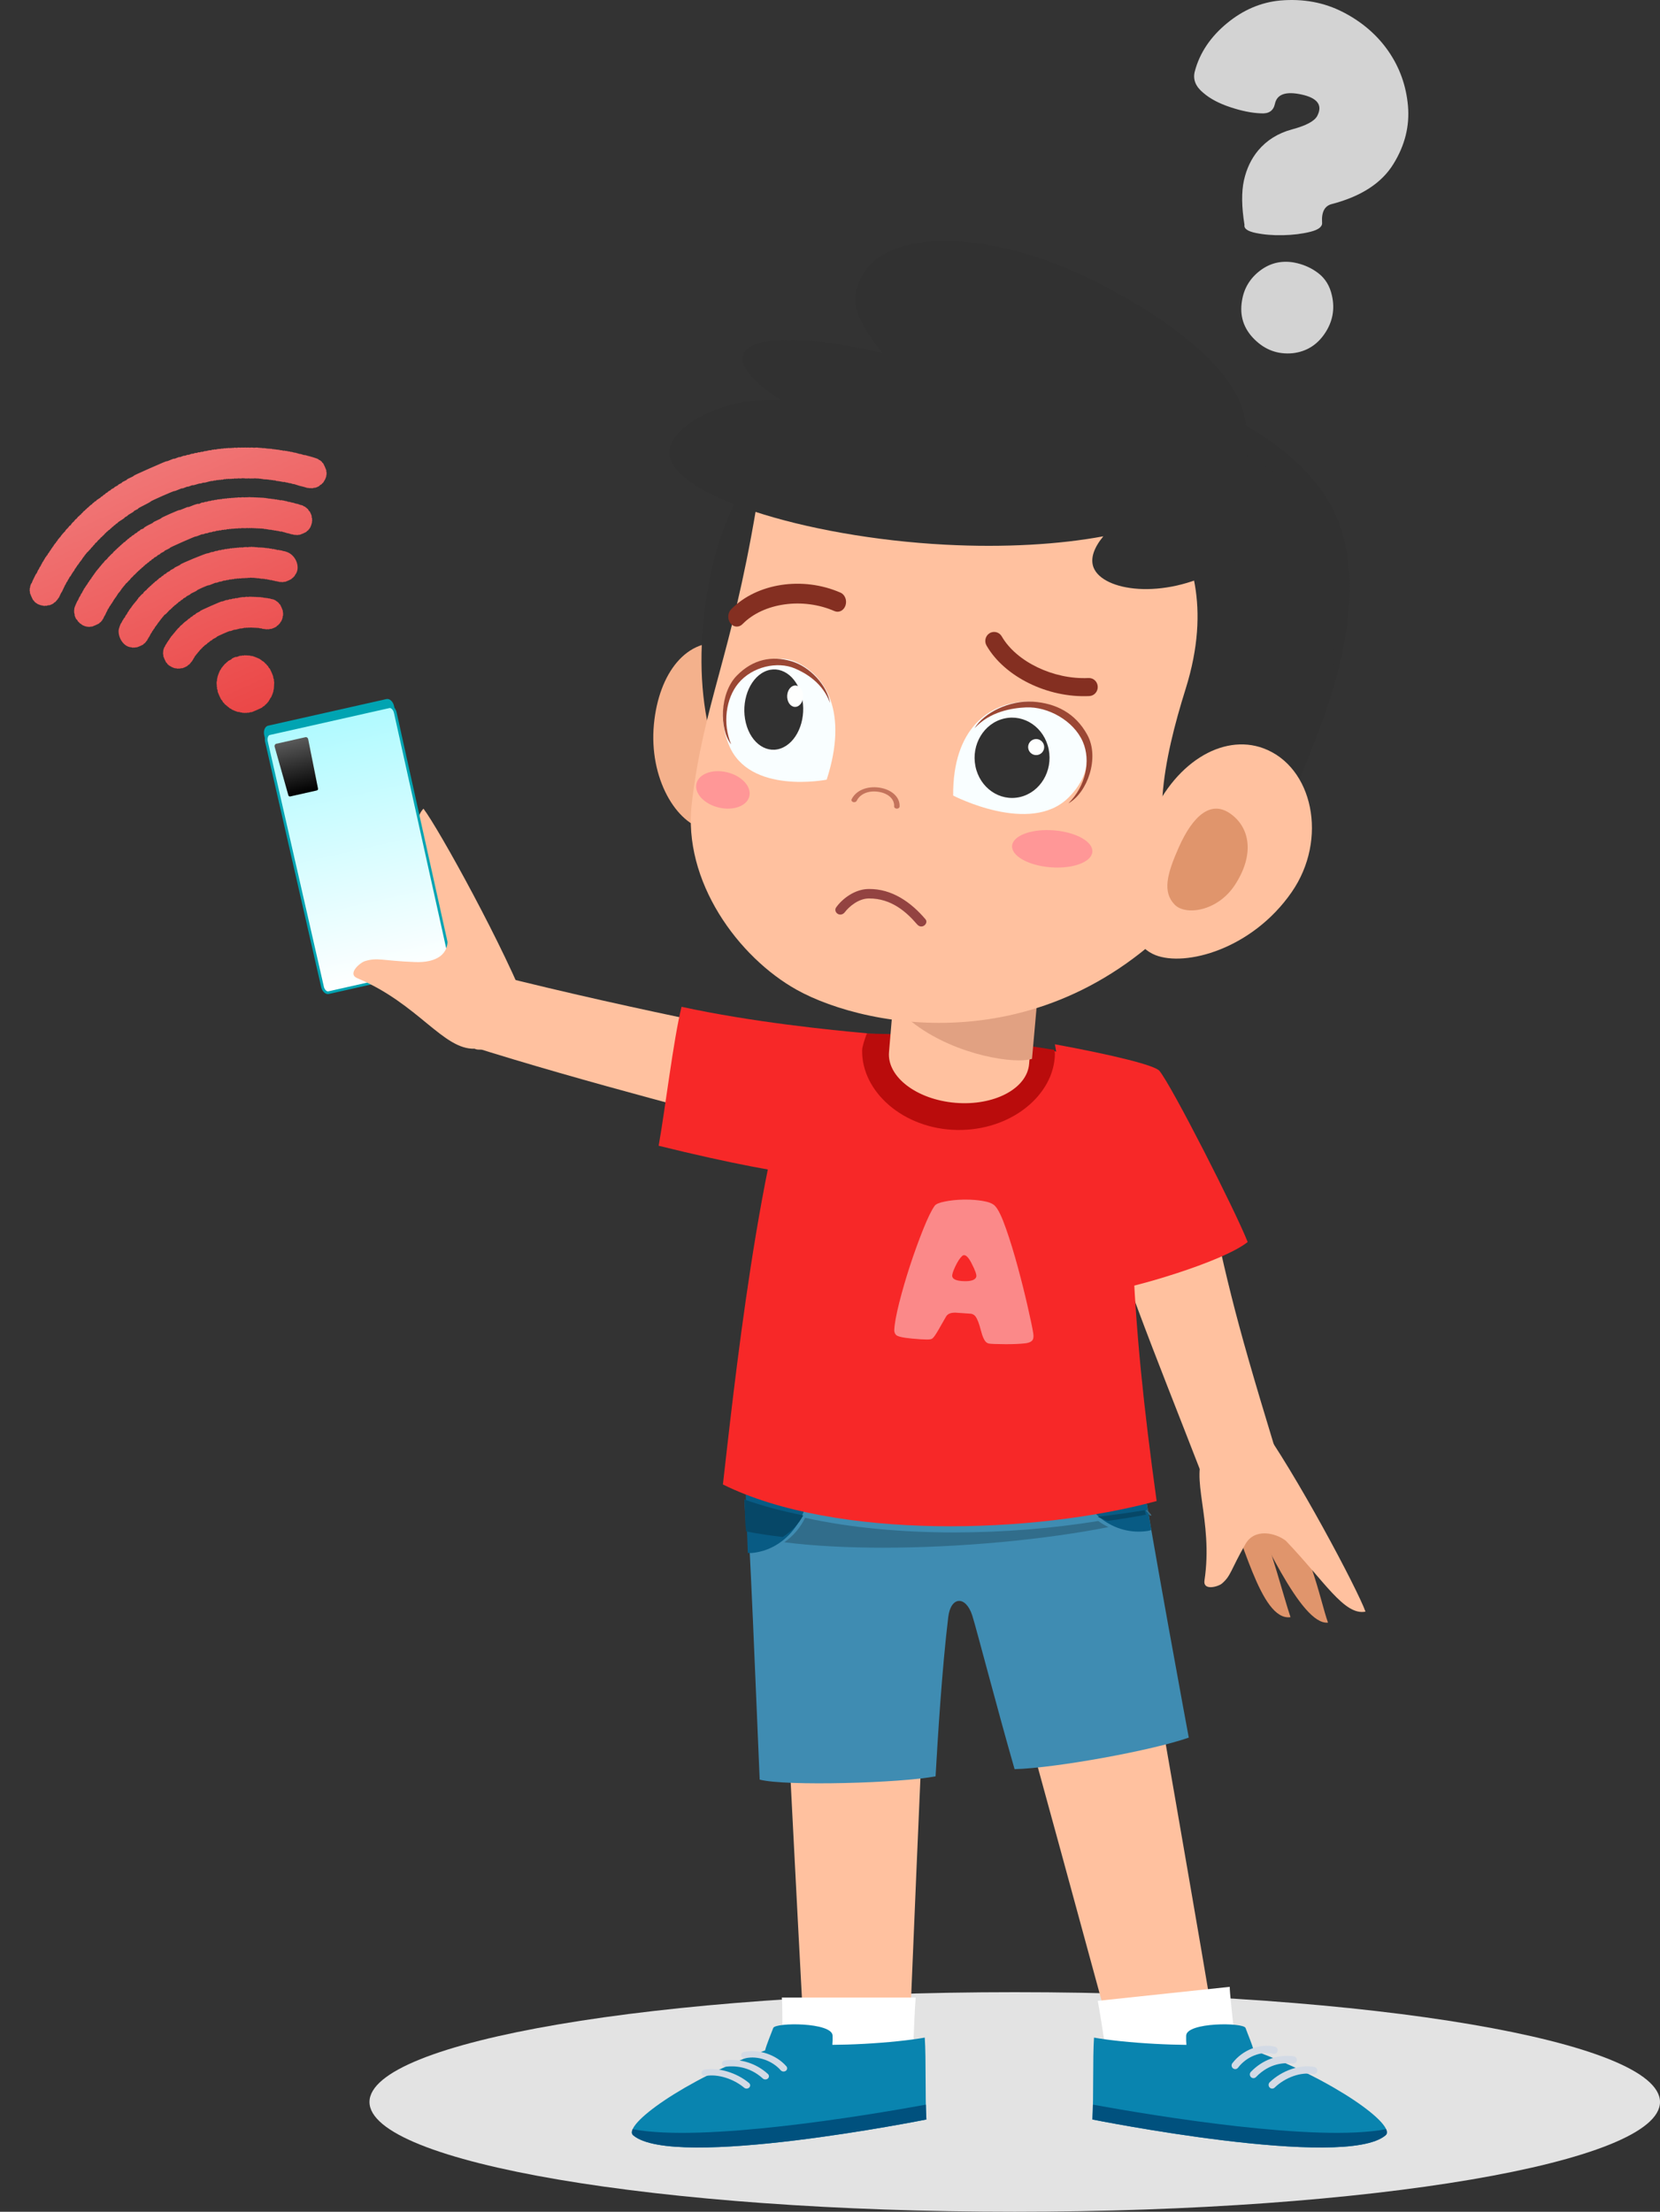 <svg width="310" height="413" viewBox="0 0 310 413" fill="none" xmlns="http://www.w3.org/2000/svg">
<rect x="0" y="0" width="310" height="413" fill="#333333" stroke="none"/>
<defs>
<linearGradient id="paint0_linear_2338_1627" x1="28.024" y1="87.421" x2="47.976" y2="132.578" gradientUnits="userSpaceOnUse">
<stop stop-color="#F07575"/>
<stop offset="0" stop-color="#F07575"/>
<stop offset="1" stop-color="#EB4747"/>
</linearGradient>
<linearGradient id="paint1_linear_2338_1627" x1="61.442" y1="134.244" x2="72.441" y2="183.123" gradientUnits="userSpaceOnUse">
<stop stop-color="#B0FAFF"/>
<stop offset="1" stop-color="white"/>
</linearGradient>
<linearGradient id="paint2_linear_2338_1627" x1="54.317" y1="138.267" x2="56.55" y2="148.191" gradientUnits="userSpaceOnUse">
<stop stop-color="#595959"/>
<stop offset="1"/>
</linearGradient>
</defs>
<path d="M189.493 413C122.943 413 69 403.811 69 392.5C69 381.189 122.943 372 189.493 372C256.043 372 310 381.189 310 392.5C310 403.811 256.043 413 189.493 413Z" fill="#E3E3E3"/>
<path d="M208.544 383.946C208.693 384.491 227.096 380.761 227 380.079C226.211 374.156 212.566 296.419 212.039 293L187 305.408C188.725 311.114 207.464 379.99 208.544 383.946Z" fill="#FFC19F"/>
<path d="M169.458 389.445C169.436 390.009 150.783 390.279 150.718 389.59C150.182 383.618 146.251 304.47 146 301L173 307.828C172.589 313.791 169.631 385.333 169.458 389.445Z" fill="#FFC19F"/>
<path d="M139 272.287C140.184 289.511 141.14 315.685 141.867 332.304C146.717 333.583 168.434 332.935 174.714 331.69C175.149 324.089 175.914 311.649 177.081 301.961C177.555 298.037 180.375 297.916 181.576 301.688C182.325 304.035 186.266 319.219 189.471 330.355C197.141 330.152 215.268 326.846 222 324.461C222 324.461 215.15 287.688 211.678 266C211.277 266.048 163.085 271.397 139 272.287Z" fill="#3F8CB2"/>
<path d="M148.091 269C149.696 270.993 150.772 273.524 150.968 276.39C151.44 283.381 146.673 289.472 140.308 289.996C140.186 290.005 140.064 289.996 139.945 289.987C139.848 289.978 139.75 289.974 139.652 289.974C139.346 282.185 139.114 275.073 139 269.179C142.032 269.085 145.063 269.045 148.091 269Z" fill="#085B84"/>
<path d="M210.617 262C211.888 268.112 213.397 276.424 215 285.701C214.786 285.748 214.585 285.834 214.367 285.868C207.994 286.846 202.069 282.28 201.128 275.664C200.199 269.172 204.438 263.145 210.617 262Z" fill="#085B84"/>
<path d="M164.914 289C158.332 289 152.01 288.686 146.462 287.985C148.141 286.811 149.485 285.234 150.343 283.416C158.927 285.311 168.557 286.151 178.191 286.151C187.477 286.151 196.754 285.372 205.1 284.015C205.695 284.451 206.328 284.834 207 285.156C195.308 287.463 179.471 289.004 164.914 289ZM139.37 285.38C139.319 284.806 139.268 284.227 139.221 283.644C139.153 282.405 139.081 281.19 139 280C139.06 280.02 139.111 280.041 139.162 280.061C139.221 281.773 139.289 283.55 139.37 285.38Z" fill="#316D8B"/>
<path d="M146.181 287C143.735 286.723 141.434 286.377 139.335 285.956C139.289 285.538 139.243 285.12 139.205 284.699C139.126 283.082 139.059 281.512 139 280C142.371 281.203 146.077 282.186 150 282.963C149.155 284.569 147.834 285.963 146.181 287Z" fill="#064767"/>
<path d="M215 283C214.614 282.667 214.227 282.337 214 282C214.455 282.36 214.886 282.69 215 283Z" fill="#C7C7C7"/>
<path d="M214.724 283C214.474 282.671 214.25 282.342 214 282.016C214.105 282.01 214.211 282.007 214.316 282C214.553 282.326 214.776 282.651 215 282.98C214.921 282.987 214.816 282.993 214.724 283Z" fill="#316D8B"/>
<path d="M206.849 284C206.195 283.78 205.579 283.517 205 283.219C208.073 282.867 211.018 282.457 213.773 282C213.851 282.276 213.922 282.555 214 282.834C211.878 283.247 209.467 283.637 206.849 284Z" fill="#064767"/>
<path d="M207.617 389.948C207.702 390.383 230.985 387.949 230.998 387.385C231.058 383.227 229.681 373.408 229.647 371L205 373.615C205.842 378.023 207.074 387.148 207.617 389.948Z" fill="white"/>
<path d="M234.124 382.878C233.803 381.655 233.122 380.101 232.601 378.677C232.206 377.622 221.597 377.592 221.514 380.105C221.497 380.75 221.514 381.32 221.558 381.839C219.744 381.814 217.774 381.76 215.695 381.646C211.182 381.404 207.138 380.972 204.304 380.482C204.035 384.457 204.26 391.346 204 395.769C204 395.769 251.157 405.209 258.746 398.726C260.89 396.9 249.174 388.381 234.124 382.878Z" fill="#0984AF"/>
<path d="M204.1 393C204.083 393.98 204.052 394.93 204 395.771C204 395.771 251.158 405.207 258.748 398.727C259.052 398.467 259.074 398.078 258.852 397.58C245.738 400.071 215.83 395.131 204.1 393Z" fill="#00517E"/>
<path d="M245.458 385.958C242.823 385.436 239.402 386.616 237.118 388.809C236.85 389.075 236.837 389.507 237.087 389.782C237.21 389.922 237.377 389.994 237.54 389.998C237.715 390.012 237.895 389.949 238.036 389.814C240.021 387.904 242.981 386.841 245.199 387.309C245.572 387.386 245.919 387.134 245.989 386.76C246.055 386.391 245.818 386.03 245.458 385.958ZM241.422 385.332C241.786 385.404 242.124 385.116 242.177 384.738C242.225 384.364 241.966 384.017 241.602 383.967C238.677 383.553 235.761 384.625 233.591 386.881C233.337 387.152 233.341 387.589 233.605 387.854C233.723 387.976 233.881 388.039 234.039 388.052C234.219 388.057 234.413 387.994 234.553 387.85C237.105 385.184 239.951 385.129 241.422 385.332ZM237.772 383.517C238.137 383.598 238.493 383.382 238.58 383.008C238.668 382.643 238.449 382.269 238.089 382.179C235.313 381.508 232.054 382.76 230.144 385.256C229.916 385.548 229.964 385.981 230.254 386.215C230.368 386.305 230.5 386.355 230.631 386.364C230.842 386.377 231.057 386.287 231.198 386.102C232.792 384.017 235.497 382.941 237.772 383.517Z" fill="#D3DAE5"/>
<path d="M170.202 389.574C170.167 390.021 146.548 390.217 146.475 389.656C145.944 385.496 146.237 375.415 146 373H171C170.651 377.517 170.431 386.712 170.202 389.574Z" fill="white"/>
<path d="M142.873 382.875C143.194 381.652 143.875 380.094 144.401 378.678C144.791 377.623 155.402 377.589 155.485 380.107C155.502 380.748 155.489 381.317 155.441 381.832C157.26 381.816 159.225 381.761 161.304 381.648C165.818 381.401 169.862 380.974 172.696 380.479C172.965 384.459 172.744 391.349 173 395.768C173 395.768 125.843 405.21 118.253 398.726C116.114 396.899 127.822 388.379 142.873 382.875Z" fill="#0984AF"/>
<path d="M172.9 393C172.922 393.984 172.952 394.934 173 395.771C173 395.771 125.841 405.207 118.251 398.727C117.951 398.472 117.925 398.082 118.146 397.584C131.258 400.067 161.169 395.135 172.9 393Z" fill="#00517E"/>
<path d="M131.012 387.167C131.083 387.494 131.425 387.714 131.799 387.643C134.016 387.23 136.976 388.159 138.966 389.834C139.102 389.952 139.282 390.007 139.458 389.999C139.629 389.987 139.792 389.924 139.91 389.81C140.165 389.566 140.156 389.184 139.879 388.959C137.6 387.037 134.175 386.005 131.548 386.462C131.179 386.525 130.942 386.84 131.012 387.167ZM142.449 388.112C142.589 388.242 142.778 388.301 142.967 388.29C143.125 388.286 143.274 388.226 143.397 388.124C143.661 387.888 143.661 387.509 143.406 387.273C141.245 385.295 138.32 384.362 135.4 384.724C135.031 384.768 134.772 385.067 134.824 385.398C134.873 385.729 135.22 385.981 135.575 385.91C137.051 385.733 139.897 385.784 142.449 388.112ZM145.804 386.588C145.944 386.745 146.155 386.824 146.366 386.816C146.502 386.808 146.629 386.769 146.744 386.69C147.034 386.485 147.086 386.107 146.858 385.843C144.952 383.664 141.684 382.565 138.913 383.16C138.549 383.239 138.333 383.562 138.417 383.885C138.505 384.204 138.861 384.397 139.229 384.33C141.5 383.826 144.205 384.767 145.804 386.588Z" fill="#D3DAE5"/>
<path d="M87.339 195.177C85.668 194.646 90.625 181.578 92.331 182.011C117.837 188.481 150.225 194.805 157 195.666L151.154 213C136.525 209.006 109.391 202.194 87.339 195.177Z" fill="#FFC19F"/>
<path d="M127.277 188C125.76 194.058 124.159 207.573 123 213.946C136.439 217.277 147.497 219.289 148.455 218.966C158.431 215.583 161.451 194.199 162 192.956C155.134 192.343 140.456 190.863 127.277 188Z" fill="#F72828"/>
<path d="M224.574 275.668C225.26 277.433 238.472 271.661 237.987 270.08C229.997 243.831 229.238 239.683 223.871 215.036C215.821 215.429 208.837 211.834 202 213.395C209.708 238.586 214.92 250.785 224.574 275.668Z" fill="#FFC19F"/>
<path d="M233 231.923C230.761 226.186 218.758 202.617 216.51 199.95C215.666 198.949 208.24 197.066 197 195C198.103 201.767 206.026 237.088 207.289 241C211.166 240.597 228.216 235.718 233 231.923Z" fill="#F72828"/>
<path d="M216 280.289C193.116 286.477 156.126 287.639 135 277.194C136.728 262.321 141.977 211.185 150.634 193.398C159.557 192.375 174.397 193.572 182.163 194.235C193.53 195.206 207.283 198.262 214.293 200.232C213.73 209.183 211.127 223.621 211.516 233.578C212.1 248.617 213.564 262.689 216 280.289Z" fill="#F72828"/>
<path d="M197 196.797C197 196.533 196.932 196.286 196.877 196.036C192.215 195.275 187.374 194.625 182.94 194.234C177.774 193.78 169.464 193.096 161.869 193C161.497 194.037 161.014 195.387 161.002 196.118C160.879 203.824 168.668 210.827 178.717 210.997C188.762 211.167 196.877 204.503 197 196.797Z" fill="#BA0C0C"/>
<path d="M167.833 175L166.019 196.459C165.63 201.074 171.17 205.312 178.395 205.926C185.616 206.539 191.793 203.295 192.182 198.681L194 177.221L167.833 175Z" fill="#FFC19F"/>
<path d="M190.285 198C184.613 198 173.209 195.012 167 187.671L167.801 178C175.928 179.244 185.618 181.317 194 183.422L192.723 197.719C192.138 197.904 191.303 198 190.285 198Z" fill="#E1A182"/>
<path d="M187.866 251C187.761 251 187.648 250.996 187.539 250.996C186.002 250.987 185.045 250.95 184.667 250.879C184.516 250.846 184.382 250.783 184.251 250.696C183.848 250.408 183.492 249.653 183.172 248.41C182.858 247.171 182.526 246.312 182.182 245.836C181.98 245.552 181.695 245.377 181.334 245.311L178.454 245.11C178.403 245.11 178.353 245.11 178.303 245.11C177.484 245.11 176.93 245.369 176.644 245.89C176.241 246.604 175.792 247.392 175.288 248.26C174.793 249.127 174.428 249.657 174.205 249.853C174.092 249.978 173.924 250.053 173.71 250.086C173.559 250.112 173.349 250.124 173.067 250.124C172.45 250.124 171.535 250.066 170.309 249.953C168.529 249.786 167.526 249.548 167.295 249.227C167.089 248.981 166.989 248.689 167.001 248.351C167.052 247.221 167.354 245.536 167.916 243.296C168.487 241.052 169.159 238.728 169.948 236.317C170.738 233.911 171.556 231.658 172.396 229.56C173.24 227.466 173.945 225.994 174.541 225.16C174.768 224.83 175.406 224.567 176.447 224.359C177.488 224.15 178.63 224.029 179.881 224.004C180.041 224 180.204 224 180.368 224C181.434 224 182.471 224.079 183.462 224.238C184.604 224.421 185.393 224.73 185.817 225.18C186.447 225.844 187.123 227.279 187.883 229.464C188.647 231.646 189.373 234.019 190.066 236.58C190.763 239.141 191.376 241.594 191.909 243.942C192.442 246.287 192.795 247.943 192.95 248.91C193.063 249.619 192.984 250.099 192.719 250.358C192.459 250.616 192.014 250.779 191.401 250.846C190.435 250.946 189.256 251 187.866 251ZM180.049 234.378C179.906 234.378 179.78 234.436 179.654 234.553C179.243 234.937 178.815 235.596 178.374 236.53C177.933 237.469 177.753 238.09 177.841 238.399C177.984 238.92 178.727 239.2 180.07 239.229C180.137 239.233 180.204 239.233 180.272 239.233C181.485 239.233 182.169 238.954 182.32 238.399C182.408 238.044 182.115 237.198 181.418 235.863C180.91 234.874 180.452 234.378 180.049 234.378Z" fill="#FB8989"/>
<path fill-rule="evenodd" clip-rule="evenodd" d="M24.972 88.842C24.988 88.879 24.737 89.018 24.335 89.196C23.932 89.374 23.681 89.513 23.697 89.55C23.713 89.585 23.523 89.699 23.241 89.823C22.959 89.948 22.769 90.062 22.785 90.097C22.8 90.131 22.64 90.233 22.419 90.331C22.198 90.429 22.038 90.531 22.053 90.565C22.068 90.598 21.92 90.696 21.721 90.784C21.524 90.871 21.358 90.977 21.352 91.019C21.346 91.061 21.194 91.161 21.013 91.241C20.832 91.321 20.697 91.413 20.711 91.446C20.726 91.48 20.602 91.567 20.436 91.64C20.27 91.713 20.146 91.801 20.161 91.834C20.175 91.867 20.065 91.948 19.916 92.014C19.766 92.08 19.656 92.161 19.671 92.195C19.686 92.228 19.589 92.303 19.456 92.362C19.323 92.42 19.227 92.496 19.241 92.529C19.256 92.562 19.159 92.637 19.026 92.696C18.894 92.754 18.795 92.826 18.808 92.855C18.821 92.884 18.649 93.011 18.426 93.137C18.203 93.263 18.004 93.413 17.984 93.471C17.964 93.529 17.869 93.599 17.773 93.625C17.678 93.652 17.594 93.711 17.588 93.757C17.581 93.804 17.496 93.877 17.398 93.92C17.301 93.963 17.233 94.026 17.248 94.059C17.262 94.092 17.215 94.145 17.143 94.177C17.004 94.239 16.695 94.494 16.558 94.661C16.514 94.716 16.424 94.784 16.359 94.812C16.294 94.841 16.236 94.899 16.23 94.941C16.224 94.984 16.155 95.047 16.076 95.082C15.997 95.117 15.927 95.18 15.921 95.222C15.916 95.264 15.858 95.322 15.793 95.351C15.728 95.38 15.628 95.461 15.571 95.533C15.352 95.804 15.299 95.858 15.21 95.897C15.16 95.919 15.131 95.965 15.146 95.998C15.161 96.031 15.091 96.094 14.991 96.138C14.892 96.182 14.822 96.245 14.837 96.278C14.852 96.312 14.782 96.375 14.682 96.419C14.583 96.463 14.513 96.526 14.528 96.559C14.543 96.593 14.5 96.644 14.434 96.673C14.368 96.702 14.325 96.754 14.34 96.787C14.355 96.82 14.285 96.883 14.185 96.927C14.086 96.971 14.016 97.034 14.031 97.067C14.046 97.101 14.003 97.152 13.937 97.181C13.871 97.211 13.828 97.262 13.843 97.295C13.858 97.328 13.818 97.378 13.755 97.406C13.631 97.461 13.235 97.924 13.235 98.015C13.235 98.044 13.155 98.104 13.059 98.147C12.962 98.189 12.895 98.251 12.909 98.285C12.924 98.318 12.882 98.369 12.815 98.398C12.749 98.428 12.706 98.479 12.721 98.512C12.736 98.545 12.71 98.589 12.665 98.609C12.528 98.67 12.13 99.135 12.159 99.201C12.174 99.234 12.156 99.258 12.119 99.253C12.049 99.243 11.267 100.162 11.267 100.255C11.266 100.285 11.214 100.332 11.151 100.36C11.087 100.389 11.047 100.439 11.062 100.472C11.076 100.505 11.036 100.555 10.973 100.583C10.909 100.612 10.857 100.659 10.857 100.689C10.857 100.757 10.622 101.095 10.5 101.202C10.45 101.246 10.42 101.306 10.433 101.335C10.446 101.365 10.402 101.413 10.336 101.442C10.269 101.471 10.227 101.523 10.242 101.556C10.256 101.589 10.22 101.638 10.161 101.664C10.102 101.69 10.038 101.783 10.02 101.87C10.001 101.958 9.938 102.051 9.879 102.077C9.82 102.103 9.783 102.152 9.798 102.185C9.813 102.218 9.789 102.261 9.745 102.28C9.702 102.299 9.635 102.386 9.596 102.472C9.557 102.559 9.462 102.707 9.385 102.8C9.307 102.894 9.221 103.025 9.193 103.092C9.165 103.158 9.078 103.273 8.999 103.347C8.92 103.421 8.872 103.518 8.892 103.564C8.912 103.609 8.888 103.649 8.838 103.651C8.788 103.654 8.712 103.737 8.67 103.836C8.628 103.935 8.561 104.03 8.522 104.047C8.483 104.065 8.428 104.146 8.4 104.228C8.372 104.31 8.292 104.448 8.221 104.536C8.15 104.623 8.103 104.717 8.115 104.745C8.127 104.772 8.1 104.811 8.055 104.831C8.011 104.85 7.925 104.986 7.864 105.132C7.804 105.277 7.733 105.406 7.707 105.417C7.681 105.429 7.644 105.51 7.626 105.598C7.607 105.685 7.555 105.773 7.509 105.794C7.463 105.814 7.386 105.945 7.337 106.086C7.288 106.227 7.216 106.356 7.177 106.373C7.137 106.391 7.049 106.56 6.98 106.749C6.911 106.938 6.824 107.107 6.785 107.123C6.747 107.14 6.697 107.203 6.674 107.263C6.651 107.323 6.562 107.5 6.477 107.657C6.28 108.02 5.954 108.737 5.954 108.808C5.954 108.838 5.928 108.873 5.896 108.887C5.813 108.924 5.626 109.444 5.612 109.681C5.605 109.793 5.577 109.894 5.549 109.907C5.522 109.919 5.523 109.983 5.552 110.049C5.582 110.116 5.578 110.182 5.545 110.197C5.512 110.212 5.521 110.305 5.565 110.405C5.609 110.504 5.618 110.598 5.585 110.612C5.548 110.629 5.653 110.931 5.858 111.394C6.062 111.857 6.214 112.138 6.251 112.122C6.285 112.107 6.348 112.177 6.392 112.276C6.436 112.376 6.499 112.445 6.532 112.431C6.565 112.416 6.616 112.458 6.646 112.525C6.675 112.591 6.726 112.633 6.76 112.619C6.793 112.604 6.832 112.619 6.846 112.652C6.874 112.714 7.12 112.852 7.306 112.909C7.366 112.928 7.507 112.975 7.62 113.014C7.733 113.054 7.854 113.073 7.888 113.058C7.923 113.043 7.963 113.057 7.978 113.09C7.993 113.124 8.046 113.133 8.095 113.111C8.145 113.089 8.198 113.098 8.213 113.131C8.227 113.164 8.307 113.162 8.39 113.125C8.473 113.088 8.553 113.085 8.568 113.119C8.582 113.152 8.703 113.131 8.836 113.072C8.969 113.014 9.089 112.993 9.104 113.026C9.12 113.061 9.321 113.002 9.58 112.888C9.827 112.779 10.034 112.655 10.04 112.612C10.046 112.57 10.144 112.494 10.258 112.444C10.373 112.393 10.454 112.325 10.439 112.292C10.425 112.259 10.467 112.207 10.533 112.178C10.6 112.149 10.642 112.097 10.627 112.064C10.613 112.031 10.655 111.98 10.722 111.951C10.788 111.921 10.83 111.87 10.816 111.837C10.801 111.804 10.823 111.761 10.864 111.742C10.949 111.704 11.093 111.445 11.302 110.954C11.381 110.771 11.469 110.61 11.498 110.597C11.527 110.584 11.603 110.445 11.666 110.289C11.729 110.132 11.86 109.856 11.957 109.676C12.054 109.496 12.133 109.323 12.132 109.292C12.132 109.261 12.159 109.223 12.193 109.208C12.226 109.193 12.294 109.066 12.343 108.925C12.392 108.784 12.47 108.653 12.515 108.633C12.561 108.612 12.614 108.524 12.632 108.437C12.651 108.349 12.701 108.262 12.743 108.243C12.786 108.224 12.809 108.182 12.794 108.149C12.779 108.116 12.802 108.073 12.844 108.054C12.887 108.036 12.937 107.949 12.955 107.861C12.974 107.773 13.035 107.681 13.091 107.657C13.148 107.632 13.194 107.587 13.194 107.557C13.194 107.487 13.799 106.55 13.862 106.522C13.889 106.511 13.925 106.429 13.944 106.342C13.962 106.254 14.026 106.161 14.085 106.135C14.144 106.109 14.182 106.064 14.169 106.035C14.156 106.006 14.212 105.912 14.293 105.827C14.375 105.741 14.431 105.648 14.418 105.619C14.405 105.589 14.449 105.542 14.515 105.512C14.582 105.483 14.624 105.432 14.609 105.399C14.595 105.365 14.618 105.322 14.662 105.303C14.705 105.284 14.775 105.188 14.817 105.09C14.859 104.992 14.935 104.894 14.986 104.871C15.038 104.848 15.068 104.803 15.053 104.77C15.038 104.736 15.081 104.685 15.147 104.656C15.213 104.627 15.256 104.575 15.241 104.542C15.226 104.509 15.255 104.464 15.305 104.442C15.355 104.42 15.383 104.375 15.369 104.341C15.354 104.308 15.383 104.263 15.433 104.241C15.482 104.219 15.511 104.174 15.496 104.141C15.482 104.107 15.524 104.056 15.591 104.027C15.657 103.998 15.699 103.946 15.685 103.913C15.67 103.88 15.699 103.835 15.748 103.813C15.798 103.791 15.827 103.746 15.812 103.712C15.798 103.679 15.84 103.628 15.906 103.599C15.973 103.569 16.015 103.518 16.001 103.485C15.986 103.452 16.028 103.401 16.095 103.371C16.161 103.342 16.203 103.291 16.189 103.258C16.174 103.224 16.209 103.176 16.267 103.15C16.326 103.124 16.477 102.976 16.604 102.821C16.73 102.666 16.87 102.524 16.914 102.504C16.959 102.485 16.983 102.441 16.968 102.408C16.953 102.375 16.994 102.325 17.058 102.296C17.123 102.268 17.18 102.21 17.186 102.167C17.192 102.125 17.25 102.067 17.314 102.039C17.378 102.01 17.419 101.96 17.404 101.927C17.39 101.893 17.413 101.851 17.456 101.832C17.567 101.783 17.797 101.511 17.774 101.457C17.763 101.432 17.836 101.375 17.935 101.331C18.035 101.287 18.104 101.224 18.09 101.191C18.075 101.158 18.117 101.107 18.184 101.077C18.25 101.048 18.293 100.997 18.278 100.964C18.263 100.93 18.317 100.874 18.398 100.838C18.48 100.802 18.551 100.738 18.556 100.696C18.562 100.654 18.62 100.596 18.684 100.567C18.749 100.539 18.79 100.489 18.775 100.455C18.76 100.422 18.83 100.359 18.929 100.315C19.029 100.271 19.098 100.208 19.084 100.175C19.069 100.141 19.123 100.085 19.204 100.049C19.285 100.013 19.357 99.949 19.362 99.907C19.368 99.865 19.426 99.807 19.49 99.778C19.555 99.75 19.595 99.7 19.581 99.666C19.566 99.633 19.62 99.577 19.701 99.541C19.782 99.505 19.854 99.441 19.859 99.399C19.865 99.357 19.935 99.293 20.014 99.259C20.093 99.224 20.162 99.16 20.168 99.118C20.174 99.076 20.273 99 20.387 98.95C20.501 98.899 20.582 98.831 20.568 98.797C20.553 98.764 20.622 98.701 20.722 98.657C20.822 98.613 20.891 98.55 20.877 98.517C20.862 98.483 20.93 98.421 21.027 98.378C21.125 98.335 21.21 98.265 21.216 98.222C21.221 98.18 21.305 98.111 21.4 98.069C21.496 98.026 21.579 97.957 21.585 97.915C21.591 97.873 21.689 97.797 21.803 97.746C21.918 97.696 22.001 97.632 21.989 97.604C21.969 97.56 22.135 97.443 23.05 96.861C23.166 96.787 23.266 96.695 23.271 96.657C23.276 96.62 23.396 96.538 23.536 96.476C23.677 96.413 23.807 96.326 23.826 96.283C23.857 96.206 24.066 96.069 24.731 95.686C24.897 95.591 25.022 95.488 25.009 95.458C24.995 95.427 25.175 95.319 25.407 95.216C25.64 95.113 25.819 95.004 25.805 94.973C25.781 94.919 26.14 94.72 27.485 94.04C27.826 93.868 28.119 93.69 28.137 93.645C28.182 93.531 32.465 91.643 32.548 91.7C32.585 91.725 32.908 91.614 33.303 91.439C33.723 91.253 34.004 91.157 34.02 91.194C34.036 91.229 34.247 91.166 34.526 91.043C34.79 90.926 35.035 90.851 35.07 90.875C35.105 90.899 35.322 90.835 35.553 90.734C35.783 90.632 35.983 90.573 35.996 90.603C36.01 90.633 36.17 90.61 36.352 90.552C37.083 90.318 37.325 90.256 37.403 90.284C37.448 90.3 37.599 90.262 37.74 90.2C37.881 90.138 38.022 90.105 38.054 90.126C38.085 90.148 38.22 90.136 38.353 90.101C38.486 90.065 38.821 89.976 39.096 89.903C39.371 89.829 39.606 89.791 39.618 89.818C39.63 89.844 39.733 89.825 39.847 89.774C39.961 89.724 40.083 89.702 40.118 89.727C40.154 89.751 40.276 89.729 40.39 89.679C40.505 89.628 40.61 89.614 40.625 89.647C40.639 89.68 40.733 89.671 40.832 89.627C40.932 89.584 41.026 89.575 41.04 89.608C41.055 89.641 41.148 89.632 41.248 89.588C41.348 89.544 41.441 89.535 41.456 89.569C41.471 89.602 41.591 89.581 41.724 89.522C41.857 89.464 41.977 89.443 41.992 89.476C42.007 89.509 42.1 89.5 42.2 89.456C42.3 89.412 42.393 89.403 42.408 89.437C42.422 89.47 42.502 89.467 42.585 89.43C42.668 89.394 42.748 89.391 42.763 89.424C42.778 89.457 42.842 89.461 42.907 89.433C42.971 89.404 43.053 89.401 43.088 89.425C43.123 89.449 43.218 89.439 43.299 89.403C43.38 89.368 43.459 89.366 43.473 89.399C43.488 89.432 43.581 89.423 43.681 89.379C43.781 89.335 43.874 89.326 43.889 89.359C43.904 89.393 43.968 89.397 44.033 89.368C44.097 89.34 44.179 89.336 44.214 89.36C44.249 89.384 44.344 89.375 44.425 89.339C44.506 89.303 44.584 89.301 44.599 89.334C44.614 89.367 44.68 89.371 44.747 89.341C44.813 89.312 44.879 89.315 44.894 89.348C44.909 89.382 45.002 89.373 45.102 89.329C45.201 89.285 45.295 89.276 45.31 89.309C45.324 89.342 45.391 89.345 45.457 89.316C45.523 89.287 45.587 89.283 45.598 89.308C45.609 89.333 45.722 89.35 45.849 89.346C45.976 89.342 46.139 89.343 46.21 89.349C46.282 89.354 46.381 89.341 46.431 89.319C46.482 89.296 46.535 89.305 46.549 89.338C46.564 89.372 46.612 89.383 46.656 89.363C46.7 89.344 46.9 89.337 47.1 89.347C47.3 89.358 47.511 89.346 47.569 89.32C47.628 89.295 47.687 89.301 47.702 89.334C47.717 89.368 47.783 89.371 47.849 89.341C47.916 89.312 47.982 89.315 47.997 89.348C48.011 89.382 48.078 89.385 48.144 89.355C48.211 89.326 48.275 89.324 48.287 89.351C48.298 89.378 48.42 89.396 48.556 89.39C48.693 89.384 48.814 89.401 48.826 89.428C48.838 89.456 48.888 89.46 48.938 89.438C48.988 89.415 49.041 89.425 49.055 89.458C49.07 89.491 49.123 89.5 49.172 89.478C49.222 89.456 49.275 89.465 49.29 89.499C49.304 89.532 49.371 89.535 49.437 89.506C49.504 89.476 49.57 89.48 49.585 89.513C49.599 89.546 49.666 89.549 49.732 89.52C49.798 89.49 49.865 89.493 49.879 89.527C49.894 89.56 49.942 89.571 49.985 89.552C50.029 89.533 50.147 89.546 50.247 89.581C50.348 89.615 50.472 89.626 50.523 89.603C50.575 89.58 50.629 89.589 50.643 89.622C50.658 89.655 50.705 89.667 50.749 89.648C50.792 89.628 50.911 89.641 51.011 89.676C51.112 89.711 51.23 89.724 51.274 89.704C51.318 89.685 51.417 89.706 51.494 89.751C51.571 89.797 51.657 89.824 51.684 89.812C51.73 89.791 52.661 89.94 52.883 90.003C52.938 90.019 53.019 90.016 53.062 89.996C53.106 89.977 53.205 89.998 53.282 90.043C53.36 90.089 53.454 90.112 53.491 90.096C53.529 90.079 53.681 90.109 53.829 90.163C53.977 90.216 54.129 90.247 54.165 90.231C54.202 90.214 54.344 90.249 54.481 90.308C54.619 90.366 54.758 90.402 54.791 90.387C54.824 90.373 54.983 90.408 55.144 90.466C55.574 90.62 56.304 90.833 56.384 90.828C56.422 90.825 56.574 90.863 56.721 90.911C57.272 91.092 57.487 91.144 57.561 91.112C57.602 91.093 57.648 91.106 57.663 91.139C57.678 91.172 57.744 91.175 57.81 91.146C57.877 91.116 57.943 91.12 57.958 91.153C57.972 91.186 58.039 91.189 58.105 91.16C58.171 91.13 58.238 91.134 58.252 91.167C58.267 91.2 58.373 91.186 58.487 91.135C58.601 91.085 58.723 91.063 58.759 91.088C58.794 91.112 59.025 91.042 59.272 90.933C59.531 90.818 59.71 90.709 59.694 90.674C59.68 90.641 59.776 90.566 59.909 90.507C60.042 90.448 60.139 90.373 60.124 90.34C60.109 90.307 60.165 90.25 60.248 90.213C60.331 90.176 60.387 90.119 60.372 90.086C60.358 90.053 60.386 90.007 60.436 89.986C60.486 89.963 60.515 89.918 60.5 89.885C60.486 89.852 60.502 89.812 60.537 89.797C60.571 89.781 60.638 89.679 60.685 89.569C60.732 89.459 60.792 89.323 60.819 89.266C60.902 89.09 60.965 88.815 60.938 88.753C60.923 88.72 60.939 88.681 60.972 88.666C61.005 88.652 61.008 88.585 60.979 88.519C60.95 88.453 60.953 88.386 60.986 88.372C61.019 88.357 61.01 88.263 60.966 88.164C60.922 88.064 60.913 87.971 60.947 87.956C60.984 87.94 60.878 87.638 60.674 87.175C60.469 86.712 60.317 86.43 60.28 86.447C60.247 86.462 60.184 86.392 60.139 86.292C60.096 86.193 60.032 86.123 59.999 86.138C59.966 86.153 59.917 86.116 59.891 86.057C59.865 85.998 59.772 85.935 59.685 85.916C59.597 85.898 59.506 85.841 59.483 85.791C59.459 85.741 59.267 85.646 59.057 85.58C58.846 85.515 58.554 85.421 58.408 85.371C58.261 85.322 58.016 85.252 57.861 85.216C57.54 85.14 57.234 85.055 57.073 84.996C57.011 84.973 56.932 84.968 56.897 84.983C56.861 84.999 56.672 84.953 56.476 84.88C56.281 84.808 56.097 84.759 56.069 84.772C56.04 84.784 55.912 84.76 55.783 84.718C55.34 84.572 55.054 84.499 55.008 84.519C54.983 84.53 54.841 84.495 54.693 84.442C54.544 84.388 54.386 84.361 54.342 84.38C54.297 84.4 54.25 84.394 54.238 84.366C54.225 84.339 54.124 84.311 54.012 84.304C53.9 84.297 53.734 84.267 53.644 84.238C53.554 84.208 53.457 84.194 53.429 84.206C53.401 84.219 53.294 84.2 53.192 84.165C53.09 84.13 52.978 84.129 52.943 84.165C52.907 84.2 52.863 84.194 52.844 84.152C52.825 84.109 52.68 84.075 52.522 84.075C52.363 84.075 52.222 84.05 52.208 84.019C52.195 83.988 52.143 83.981 52.093 84.003C52.043 84.025 51.99 84.016 51.976 83.983C51.961 83.949 51.907 83.941 51.856 83.963C51.805 83.986 51.681 83.976 51.58 83.941C51.479 83.906 51.361 83.893 51.318 83.912C51.274 83.932 51.227 83.92 51.212 83.887C51.197 83.854 51.137 83.848 51.078 83.874C51.019 83.9 50.907 83.885 50.83 83.839C50.753 83.794 50.641 83.778 50.582 83.805C50.523 83.831 50.463 83.825 50.448 83.792C50.434 83.758 50.367 83.755 50.301 83.785C50.234 83.814 50.168 83.811 50.153 83.778C50.139 83.744 50.085 83.736 50.034 83.758C49.982 83.781 49.858 83.771 49.758 83.736C49.657 83.701 49.539 83.688 49.495 83.707C49.452 83.727 49.404 83.715 49.39 83.682C49.375 83.649 49.311 83.645 49.247 83.673C49.184 83.701 49.114 83.707 49.091 83.687C49.069 83.667 48.819 83.64 48.535 83.627C48.252 83.613 48.002 83.586 47.979 83.566C47.957 83.546 47.889 83.552 47.827 83.579C47.765 83.606 47.684 83.607 47.647 83.582C47.609 83.556 47.547 83.566 47.508 83.604C47.469 83.643 47.427 83.649 47.413 83.618C47.386 83.557 46.769 83.541 46.638 83.599C46.592 83.619 46.543 83.609 46.528 83.575C46.514 83.542 46.449 83.538 46.385 83.567C46.32 83.595 46.239 83.599 46.203 83.575C46.168 83.55 46.087 83.554 46.022 83.582C45.958 83.611 45.893 83.607 45.878 83.574C45.864 83.541 45.799 83.537 45.735 83.565C45.67 83.594 45.589 83.597 45.553 83.573C45.518 83.549 45.437 83.553 45.372 83.581C45.308 83.61 45.243 83.606 45.228 83.573C45.214 83.539 45.134 83.542 45.051 83.579C44.968 83.615 44.888 83.618 44.873 83.585C44.858 83.552 44.792 83.549 44.726 83.578C44.659 83.607 44.593 83.604 44.578 83.571C44.564 83.538 44.47 83.547 44.371 83.591C44.271 83.635 44.177 83.644 44.163 83.61C44.148 83.577 44.082 83.574 44.015 83.603C43.949 83.633 43.883 83.629 43.868 83.596C43.853 83.563 43.76 83.572 43.66 83.616C43.56 83.66 43.467 83.669 43.452 83.636C43.438 83.602 43.359 83.605 43.278 83.64C43.197 83.676 43.102 83.686 43.067 83.662C43.032 83.637 42.95 83.641 42.886 83.669C42.821 83.698 42.757 83.694 42.742 83.661C42.727 83.628 42.649 83.63 42.568 83.666C42.487 83.701 42.392 83.711 42.357 83.687C42.321 83.663 42.226 83.672 42.145 83.708C42.064 83.744 41.986 83.746 41.971 83.713C41.956 83.68 41.865 83.688 41.767 83.731C41.669 83.774 41.561 83.79 41.526 83.765C41.49 83.741 41.408 83.745 41.343 83.774C41.279 83.802 41.168 83.823 41.097 83.819C40.882 83.808 40.485 83.864 40.346 83.925C40.274 83.957 40.203 83.957 40.188 83.923C40.173 83.89 40.082 83.898 39.984 83.941C39.886 83.984 39.775 83.998 39.736 83.972C39.698 83.945 39.603 83.968 39.525 84.022C39.447 84.075 39.333 84.1 39.271 84.076C39.209 84.052 38.986 84.086 38.776 84.151C38.565 84.216 38.367 84.252 38.335 84.23C38.303 84.208 38.157 84.244 38.009 84.309C37.862 84.374 37.729 84.4 37.715 84.367C37.7 84.334 37.579 84.355 37.446 84.413C37.313 84.472 37.193 84.493 37.178 84.46C37.163 84.426 37.029 84.453 36.88 84.519C36.73 84.585 36.596 84.612 36.581 84.579C36.567 84.546 36.419 84.579 36.253 84.652C36.087 84.725 35.939 84.758 35.924 84.725C35.91 84.691 35.737 84.736 35.535 84.825C35.334 84.913 35.161 84.958 35.147 84.924C35.132 84.891 34.971 84.93 34.788 85.01C34.605 85.091 34.444 85.13 34.429 85.097C34.414 85.062 34.221 85.117 33.98 85.223C33.739 85.33 33.546 85.384 33.531 85.35C33.515 85.314 33.303 85.378 33.021 85.502C32.739 85.627 32.527 85.691 32.511 85.656C32.495 85.619 32.223 85.711 31.821 85.888C31.418 86.066 31.146 86.158 31.13 86.122C31.113 86.082 30.037 86.532 28.024 87.421C26.012 88.311 24.955 88.803 24.972 88.842ZM30.122 96.741C30.138 96.778 29.846 96.935 29.363 97.148C28.881 97.361 28.589 97.518 28.605 97.555C28.62 97.59 28.444 97.7 28.196 97.812C27.548 98.104 26.841 98.524 26.85 98.611C26.855 98.662 26.744 98.723 26.522 98.792C26.302 98.859 26.182 98.925 26.174 98.981C26.168 99.029 26.042 99.121 25.894 99.186C25.747 99.251 25.638 99.332 25.653 99.365C25.667 99.398 25.544 99.485 25.378 99.558C25.212 99.632 25.088 99.719 25.102 99.752C25.117 99.785 25.009 99.866 24.861 99.931C24.714 99.996 24.588 100.084 24.582 100.126C24.576 100.169 24.48 100.244 24.367 100.293C24.255 100.343 24.159 100.418 24.153 100.46C24.147 100.503 24.048 100.579 23.934 100.629C23.82 100.68 23.738 100.748 23.753 100.781C23.768 100.814 23.698 100.878 23.599 100.922C23.499 100.966 23.43 101.029 23.444 101.062C23.459 101.095 23.362 101.17 23.23 101.229C23.097 101.288 23 101.363 23.015 101.396C23.029 101.429 22.96 101.493 22.86 101.537C22.761 101.581 22.691 101.644 22.706 101.677C22.721 101.71 22.651 101.773 22.551 101.817C22.452 101.861 22.382 101.925 22.397 101.958C22.412 101.991 22.342 102.054 22.242 102.098C22.143 102.142 22.073 102.205 22.088 102.238C22.103 102.272 22.033 102.335 21.934 102.379C21.834 102.423 21.765 102.486 21.779 102.519C21.794 102.552 21.74 102.609 21.659 102.645C21.578 102.681 21.506 102.744 21.5 102.787C21.495 102.829 21.424 102.893 21.342 102.929C21.261 102.965 21.207 103.021 21.222 103.054C21.236 103.087 21.194 103.139 21.128 103.168C21.061 103.197 21.019 103.248 21.034 103.282C21.048 103.315 20.979 103.378 20.879 103.422C20.78 103.466 20.71 103.529 20.725 103.562C20.739 103.596 20.684 103.653 20.601 103.689C20.517 103.726 20.462 103.783 20.476 103.816C20.491 103.85 20.435 103.907 20.352 103.944C20.269 103.98 20.213 104.037 20.228 104.071C20.242 104.104 20.2 104.155 20.134 104.184C20.067 104.214 20.024 104.262 20.037 104.291C20.05 104.321 19.992 104.391 19.908 104.448C19.678 104.604 19.407 104.891 19.39 104.997C19.382 105.048 19.329 105.093 19.272 105.096C19.215 105.098 19.181 105.131 19.197 105.168C19.213 105.204 19.172 105.258 19.106 105.288C19.04 105.317 18.997 105.368 19.012 105.401C19.027 105.435 18.984 105.486 18.918 105.515C18.852 105.545 18.809 105.596 18.824 105.629C18.838 105.662 18.796 105.713 18.73 105.743C18.663 105.772 18.621 105.823 18.636 105.856C18.65 105.89 18.608 105.941 18.542 105.97C18.475 105.999 18.433 106.051 18.448 106.084C18.462 106.117 18.42 106.168 18.354 106.197C18.287 106.227 18.245 106.278 18.259 106.311C18.274 106.344 18.232 106.396 18.165 106.425C18.099 106.454 18.057 106.505 18.071 106.539C18.086 106.572 18.044 106.623 17.977 106.652C17.911 106.682 17.869 106.733 17.883 106.766C17.898 106.799 17.881 106.839 17.845 106.855C17.81 106.871 17.698 107.017 17.597 107.181C17.497 107.344 17.385 107.491 17.35 107.507C17.314 107.523 17.297 107.563 17.312 107.596C17.326 107.629 17.29 107.677 17.231 107.704C17.172 107.73 17.108 107.823 17.09 107.91C17.071 107.998 17.008 108.091 16.949 108.117C16.89 108.143 16.853 108.192 16.868 108.225C16.883 108.258 16.846 108.306 16.787 108.333C16.728 108.359 16.665 108.452 16.646 108.539C16.628 108.627 16.564 108.72 16.505 108.746C16.446 108.772 16.408 108.816 16.42 108.843C16.432 108.871 16.384 108.965 16.314 109.053C16.165 109.238 15.903 109.627 15.836 109.762C15.811 109.813 15.762 109.868 15.728 109.883C15.693 109.898 15.674 109.932 15.686 109.958C15.697 109.984 15.646 110.09 15.572 110.194C15.497 110.298 15.4 110.478 15.355 110.594C15.31 110.71 15.242 110.819 15.204 110.836C15.166 110.853 15.095 110.982 15.046 111.122C14.996 111.263 14.925 111.392 14.885 111.41C14.846 111.427 14.758 111.596 14.689 111.785C14.62 111.974 14.539 112.14 14.508 112.154C14.478 112.167 14.38 112.348 14.291 112.556C14.202 112.764 14.098 113.001 14.061 113.084C13.923 113.388 13.829 113.758 13.867 113.845C13.889 113.894 13.88 113.946 13.847 113.961C13.813 113.976 13.809 114.04 13.838 114.105C13.866 114.169 13.87 114.251 13.846 114.286C13.822 114.321 13.843 114.442 13.892 114.554C13.942 114.667 13.963 114.787 13.938 114.822C13.881 114.906 14.246 115.733 14.325 115.698C14.358 115.683 14.434 115.78 14.492 115.913C14.551 116.045 14.626 116.142 14.659 116.127C14.693 116.113 14.748 116.164 14.781 116.24C14.815 116.317 14.923 116.414 15.021 116.456C15.119 116.498 15.211 116.56 15.227 116.595C15.257 116.664 15.584 116.834 15.823 116.906C15.908 116.931 16.029 116.97 16.091 116.992C16.153 117.014 16.233 117.02 16.268 117.004C16.304 116.988 16.345 117.003 16.36 117.036C16.374 117.069 16.441 117.072 16.507 117.043C16.573 117.013 16.64 117.017 16.654 117.05C16.669 117.083 16.762 117.074 16.862 117.03C16.962 116.986 17.055 116.977 17.07 117.011C17.086 117.048 17.388 116.942 17.851 116.738C18.314 116.533 18.596 116.381 18.579 116.344C18.564 116.311 18.634 116.247 18.734 116.203C18.833 116.159 18.903 116.096 18.888 116.063C18.873 116.03 18.916 115.979 18.982 115.949C19.049 115.92 19.092 115.871 19.078 115.84C19.064 115.809 19.101 115.741 19.16 115.689C19.218 115.638 19.318 115.461 19.381 115.298C19.444 115.134 19.521 114.99 19.551 114.976C19.581 114.963 19.67 114.794 19.748 114.6C19.827 114.407 19.908 114.241 19.929 114.232C19.951 114.223 20.01 114.099 20.061 113.957C20.112 113.816 20.182 113.687 20.217 113.672C20.251 113.657 20.314 113.553 20.358 113.442C20.401 113.331 20.506 113.167 20.59 113.078C20.675 112.989 20.734 112.892 20.721 112.863C20.708 112.834 20.733 112.794 20.777 112.775C20.82 112.756 20.888 112.669 20.927 112.583C20.965 112.496 21.055 112.354 21.125 112.266C21.195 112.179 21.243 112.085 21.231 112.057C21.219 112.03 21.244 111.991 21.288 111.972C21.332 111.953 21.402 111.857 21.444 111.759C21.485 111.661 21.562 111.563 21.613 111.54C21.664 111.517 21.694 111.472 21.679 111.438C21.665 111.405 21.693 111.36 21.743 111.338C21.793 111.316 21.822 111.271 21.807 111.238C21.792 111.205 21.821 111.159 21.871 111.137C21.921 111.115 21.949 111.07 21.935 111.037C21.92 111.004 21.949 110.959 21.999 110.937C22.048 110.915 22.077 110.869 22.062 110.836C22.048 110.803 22.09 110.752 22.157 110.722C22.223 110.693 22.265 110.642 22.251 110.609C22.236 110.576 22.278 110.524 22.345 110.495C22.411 110.466 22.453 110.415 22.439 110.381C22.424 110.348 22.448 110.305 22.491 110.286C22.535 110.267 22.605 110.171 22.647 110.073C22.689 109.975 22.765 109.877 22.816 109.854C22.867 109.831 22.897 109.786 22.883 109.752C22.868 109.719 22.91 109.668 22.977 109.639C23.043 109.609 23.085 109.558 23.071 109.525C23.056 109.492 23.098 109.441 23.165 109.411C23.231 109.382 23.273 109.331 23.259 109.298C23.244 109.264 23.286 109.213 23.353 109.184C23.419 109.154 23.462 109.103 23.447 109.07C23.432 109.037 23.464 108.991 23.517 108.967C23.607 108.927 23.865 108.67 24.05 108.437C24.094 108.381 24.172 108.317 24.222 108.295C24.272 108.273 24.301 108.227 24.286 108.194C24.272 108.161 24.314 108.11 24.381 108.08C24.447 108.051 24.489 108 24.475 107.967C24.46 107.933 24.514 107.877 24.595 107.841C24.676 107.805 24.747 107.741 24.753 107.699C24.759 107.657 24.817 107.599 24.881 107.571C24.946 107.542 24.986 107.492 24.972 107.458C24.957 107.425 25.026 107.362 25.126 107.318C25.226 107.274 25.295 107.211 25.28 107.178C25.266 107.144 25.322 107.087 25.405 107.051C25.488 107.014 25.544 106.957 25.529 106.924C25.514 106.89 25.569 106.834 25.65 106.798C25.731 106.762 25.802 106.698 25.808 106.656C25.814 106.614 25.883 106.551 25.962 106.516C26.041 106.481 26.111 106.418 26.116 106.375C26.122 106.333 26.192 106.27 26.271 106.235C26.35 106.2 26.419 106.137 26.425 106.095C26.431 106.052 26.516 105.982 26.614 105.939C26.711 105.896 26.779 105.834 26.765 105.8C26.75 105.767 26.819 105.704 26.919 105.66C27.018 105.616 27.088 105.553 27.073 105.52C27.059 105.486 27.14 105.418 27.254 105.368C27.369 105.317 27.467 105.241 27.473 105.199C27.479 105.157 27.577 105.081 27.691 105.03C27.805 104.98 27.887 104.911 27.872 104.878C27.858 104.845 27.954 104.77 28.087 104.711C28.22 104.652 28.317 104.577 28.302 104.544C28.287 104.511 28.384 104.436 28.517 104.377C28.649 104.318 28.746 104.243 28.731 104.21C28.717 104.177 28.854 104.083 29.037 104.003C29.219 103.922 29.357 103.829 29.342 103.796C29.328 103.762 29.465 103.669 29.648 103.589C29.83 103.508 29.968 103.415 29.953 103.382C29.938 103.347 30.097 103.246 30.319 103.148C30.54 103.05 30.699 102.948 30.684 102.914C30.669 102.878 30.879 102.756 31.201 102.614C31.523 102.471 31.733 102.349 31.718 102.313C31.7 102.274 32.535 101.88 34.102 101.188C35.645 100.506 36.537 100.138 36.578 100.166C36.613 100.19 36.897 100.097 37.212 99.958C37.551 99.808 37.792 99.731 37.808 99.767C37.823 99.8 37.983 99.762 38.163 99.682C38.344 99.602 38.52 99.556 38.556 99.581C38.591 99.605 38.767 99.559 38.948 99.479C39.129 99.4 39.289 99.362 39.303 99.395C39.318 99.428 39.466 99.395 39.632 99.322C39.798 99.248 39.946 99.216 39.96 99.249C39.975 99.282 40.123 99.249 40.289 99.176C40.455 99.102 40.603 99.07 40.617 99.103C40.632 99.136 40.739 99.121 40.855 99.07C40.971 99.018 41.079 99.004 41.093 99.037C41.108 99.07 41.229 99.049 41.361 98.99C41.494 98.932 41.615 98.911 41.63 98.944C41.644 98.977 41.738 98.968 41.837 98.924C41.937 98.88 42.031 98.872 42.045 98.905C42.06 98.938 42.181 98.917 42.313 98.859C42.446 98.8 42.567 98.779 42.581 98.812C42.596 98.845 42.69 98.837 42.789 98.793C42.889 98.749 42.982 98.74 42.997 98.773C43.012 98.806 43.105 98.797 43.205 98.753C43.304 98.709 43.398 98.7 43.413 98.734C43.427 98.767 43.505 98.765 43.587 98.729C43.668 98.693 43.763 98.683 43.798 98.708C43.833 98.732 43.928 98.722 44.009 98.686C44.09 98.65 44.169 98.648 44.183 98.682C44.198 98.715 44.265 98.718 44.331 98.688C44.398 98.659 44.519 98.638 44.6 98.642C44.68 98.646 44.812 98.653 44.893 98.657C44.974 98.661 45.094 98.64 45.161 98.61C45.228 98.581 45.295 98.584 45.309 98.617C45.324 98.65 45.39 98.653 45.457 98.624C45.523 98.595 45.587 98.593 45.599 98.62C45.611 98.647 45.773 98.647 45.959 98.618C46.145 98.59 46.307 98.59 46.319 98.617C46.331 98.644 46.389 98.646 46.448 98.621C46.506 98.597 46.624 98.593 46.711 98.614C46.797 98.634 46.916 98.629 46.976 98.602C47.036 98.576 47.097 98.581 47.112 98.614C47.127 98.647 47.193 98.651 47.259 98.621C47.326 98.592 47.392 98.595 47.407 98.628C47.422 98.662 47.488 98.665 47.554 98.635C47.621 98.606 47.687 98.609 47.702 98.642C47.716 98.676 47.783 98.679 47.849 98.65C47.915 98.62 47.982 98.623 47.996 98.656C48.011 98.69 48.077 98.693 48.144 98.663C48.21 98.634 48.277 98.637 48.291 98.671C48.306 98.704 48.372 98.707 48.439 98.677C48.505 98.648 48.571 98.651 48.586 98.685C48.601 98.718 48.667 98.721 48.733 98.692C48.8 98.662 48.866 98.665 48.881 98.699C48.896 98.732 48.956 98.738 49.015 98.712C49.074 98.685 49.186 98.701 49.263 98.746C49.34 98.792 49.452 98.807 49.511 98.781C49.57 98.755 49.63 98.761 49.645 98.794C49.659 98.827 49.712 98.837 49.762 98.814C49.812 98.793 49.864 98.802 49.879 98.835C49.894 98.868 49.947 98.877 49.996 98.855C50.046 98.833 50.099 98.842 50.114 98.876C50.128 98.909 50.181 98.918 50.231 98.896C50.281 98.874 50.333 98.883 50.348 98.916C50.363 98.95 50.429 98.953 50.495 98.923C50.562 98.894 50.626 98.893 50.638 98.92C50.651 98.948 50.752 98.976 50.864 98.983C50.977 98.989 51.142 99.019 51.232 99.049C51.322 99.079 51.431 99.087 51.475 99.068C51.518 99.049 51.565 99.058 51.579 99.089C51.593 99.12 51.662 99.139 51.733 99.131C51.847 99.119 51.967 99.143 52.353 99.256C52.408 99.272 52.489 99.269 52.533 99.25C52.577 99.23 52.676 99.252 52.753 99.297C52.83 99.342 52.914 99.37 52.94 99.358C52.966 99.347 53.147 99.397 53.343 99.469C53.538 99.541 53.722 99.59 53.751 99.577C53.781 99.564 53.964 99.613 54.16 99.685C54.355 99.758 54.547 99.803 54.585 99.786C54.624 99.769 54.718 99.792 54.796 99.837C54.873 99.883 54.984 99.898 55.043 99.872C55.103 99.846 55.163 99.852 55.178 99.885C55.192 99.918 55.258 99.921 55.325 99.892C55.391 99.863 55.458 99.866 55.472 99.899C55.487 99.932 55.565 99.93 55.646 99.894C55.727 99.859 55.823 99.849 55.858 99.873C55.895 99.898 56.217 99.787 56.612 99.612C57.033 99.426 57.293 99.283 57.276 99.246C57.262 99.213 57.331 99.15 57.431 99.106C57.531 99.062 57.6 98.999 57.585 98.966C57.571 98.932 57.613 98.881 57.679 98.852C57.746 98.823 57.788 98.771 57.773 98.738C57.759 98.705 57.784 98.661 57.83 98.641C57.974 98.578 58.326 97.546 58.258 97.388C58.24 97.346 58.253 97.3 58.286 97.285C58.319 97.27 58.323 97.206 58.295 97.141C58.266 97.077 58.263 96.995 58.287 96.96C58.311 96.925 58.289 96.803 58.239 96.688C58.188 96.574 58.174 96.469 58.207 96.454C58.243 96.438 58.174 96.216 58.041 95.914C57.908 95.612 57.789 95.412 57.754 95.428C57.721 95.442 57.645 95.346 57.587 95.213C57.528 95.08 57.453 94.983 57.42 94.998C57.387 95.013 57.335 94.971 57.306 94.904C57.277 94.838 57.226 94.795 57.192 94.81C57.159 94.825 57.111 94.788 57.084 94.729C57.058 94.67 56.965 94.607 56.878 94.588C56.79 94.57 56.709 94.532 56.697 94.505C56.671 94.447 56.266 94.281 56.21 94.306C56.189 94.315 56.02 94.26 55.833 94.184C55.647 94.107 55.469 94.056 55.437 94.07C55.405 94.084 55.219 94.037 55.023 93.964C54.828 93.892 54.645 93.843 54.617 93.856C54.588 93.868 54.444 93.834 54.296 93.781C54.147 93.727 53.996 93.697 53.959 93.713C53.922 93.729 53.78 93.695 53.643 93.636C53.506 93.578 53.368 93.541 53.337 93.555C53.306 93.569 53.207 93.548 53.117 93.508C53.028 93.468 52.931 93.446 52.901 93.459C52.872 93.472 52.764 93.454 52.663 93.418C52.561 93.383 52.45 93.381 52.417 93.414C52.384 93.447 52.326 93.443 52.289 93.406C52.252 93.368 52.104 93.334 51.961 93.33C51.818 93.326 51.691 93.299 51.678 93.27C51.664 93.24 51.606 93.238 51.546 93.264C51.487 93.29 51.376 93.274 51.299 93.229C51.221 93.184 51.11 93.168 51.051 93.194C50.992 93.22 50.931 93.214 50.917 93.181C50.902 93.148 50.855 93.137 50.811 93.156C50.767 93.175 50.649 93.162 50.549 93.127C50.448 93.092 50.324 93.082 50.273 93.105C50.222 93.128 50.168 93.119 50.153 93.086C50.138 93.052 50.086 93.043 50.036 93.065C49.986 93.087 49.933 93.078 49.919 93.045C49.904 93.012 49.851 93.003 49.801 93.025C49.752 93.047 49.701 93.043 49.689 93.016C49.677 92.989 49.556 92.971 49.419 92.977C49.283 92.983 49.162 92.965 49.15 92.938C49.138 92.911 49.074 92.913 49.008 92.942C48.941 92.972 48.875 92.969 48.86 92.936C48.845 92.902 48.779 92.899 48.713 92.928C48.646 92.958 48.58 92.955 48.565 92.921C48.551 92.888 48.484 92.885 48.418 92.914C48.351 92.944 48.285 92.941 48.27 92.907C48.256 92.874 48.189 92.871 48.123 92.9C48.057 92.93 47.99 92.927 47.976 92.893C47.961 92.86 47.895 92.857 47.828 92.886C47.762 92.916 47.695 92.912 47.681 92.879C47.666 92.846 47.6 92.843 47.533 92.872C47.467 92.902 47.401 92.898 47.386 92.865C47.371 92.832 47.305 92.829 47.239 92.858C47.172 92.888 47.105 92.882 47.088 92.845C47.072 92.808 47.027 92.81 46.988 92.849C46.949 92.887 46.89 92.892 46.858 92.86C46.825 92.827 46.615 92.818 46.392 92.841C46.169 92.863 45.95 92.87 45.907 92.857C45.863 92.843 45.778 92.854 45.719 92.88C45.659 92.907 45.598 92.901 45.583 92.868C45.569 92.835 45.502 92.832 45.436 92.861C45.369 92.89 45.303 92.887 45.288 92.854C45.274 92.821 45.18 92.83 45.081 92.874C44.981 92.918 44.888 92.926 44.873 92.893C44.858 92.86 44.792 92.857 44.725 92.886C44.659 92.915 44.593 92.912 44.578 92.879C44.563 92.846 44.47 92.855 44.37 92.899C44.271 92.943 44.177 92.952 44.163 92.918C44.148 92.885 44.069 92.887 43.989 92.923C43.907 92.959 43.812 92.969 43.777 92.944C43.742 92.92 43.647 92.93 43.566 92.966C43.485 93.001 43.406 93.004 43.392 92.97C43.377 92.937 43.283 92.946 43.184 92.99C43.084 93.034 42.991 93.043 42.976 93.01C42.962 92.977 42.883 92.979 42.802 93.014C42.721 93.05 42.626 93.06 42.591 93.036C42.556 93.011 42.447 93.027 42.349 93.07C42.252 93.113 42.16 93.121 42.145 93.088C42.13 93.055 42.037 93.064 41.937 93.108C41.838 93.152 41.744 93.161 41.729 93.128C41.715 93.094 41.609 93.109 41.495 93.159C41.381 93.209 41.258 93.231 41.223 93.207C41.188 93.183 41.095 93.192 41.016 93.227C40.936 93.261 40.843 93.27 40.808 93.246C40.773 93.222 40.652 93.243 40.54 93.293C40.427 93.342 40.307 93.363 40.271 93.339C40.236 93.315 40.116 93.335 40.003 93.385C39.891 93.435 39.77 93.456 39.735 93.431C39.7 93.407 39.566 93.434 39.437 93.491C39.308 93.548 39.174 93.575 39.139 93.551C39.103 93.527 38.955 93.559 38.81 93.624C38.664 93.688 38.517 93.721 38.481 93.697C38.446 93.673 38.298 93.706 38.153 93.77C38.007 93.834 37.856 93.865 37.817 93.837C37.77 93.805 37.64 93.85 37.442 93.967C37.234 94.09 37.123 94.126 37.085 94.084C37.02 94.012 36.347 94.216 35.651 94.518C35.361 94.644 35.141 94.71 35.125 94.674C35.109 94.637 34.797 94.748 34.314 94.961C33.831 95.174 33.519 95.284 33.502 95.247C33.485 95.209 32.872 95.454 31.785 95.934C30.699 96.414 30.104 96.702 30.122 96.741ZM33.698 105.405C33.692 105.45 33.444 105.591 33.121 105.734C32.808 105.872 32.55 106.019 32.544 106.061C32.538 106.103 32.358 106.215 32.144 106.31C31.925 106.406 31.767 106.508 31.782 106.542C31.797 106.575 31.648 106.673 31.447 106.762C31.245 106.851 31.096 106.949 31.111 106.983C31.126 107.016 31.002 107.103 30.836 107.176C30.67 107.25 30.546 107.337 30.561 107.37C30.575 107.403 30.479 107.479 30.346 107.537C30.213 107.596 30.116 107.671 30.131 107.704C30.146 107.737 30.035 107.819 29.886 107.885C29.737 107.951 29.626 108.032 29.641 108.065C29.656 108.098 29.586 108.161 29.487 108.205C29.387 108.249 29.317 108.313 29.332 108.346C29.347 108.379 29.25 108.454 29.117 108.513C28.985 108.572 28.888 108.647 28.903 108.68C28.917 108.713 28.848 108.776 28.748 108.82C28.648 108.864 28.579 108.928 28.594 108.961C28.608 108.994 28.539 109.057 28.439 109.101C28.34 109.145 28.27 109.208 28.285 109.242C28.299 109.275 28.23 109.338 28.13 109.382C28.031 109.426 27.961 109.489 27.976 109.522C27.991 109.556 27.921 109.619 27.822 109.663C27.722 109.707 27.652 109.77 27.667 109.803C27.682 109.836 27.626 109.893 27.543 109.93C27.46 109.967 27.404 110.024 27.419 110.057C27.433 110.09 27.411 110.132 27.369 110.15C27.181 110.23 26.698 110.709 26.73 110.784C26.752 110.834 26.722 110.868 26.654 110.872C26.593 110.875 26.411 111.032 26.251 111.223C26.091 111.412 25.925 111.583 25.883 111.601C25.841 111.62 25.817 111.657 25.828 111.684C25.84 111.711 25.772 111.813 25.675 111.91C25.579 112.007 25.511 112.108 25.523 112.135C25.535 112.162 25.49 112.208 25.424 112.237C25.357 112.267 25.315 112.318 25.329 112.351C25.344 112.384 25.302 112.436 25.235 112.465C25.169 112.494 25.127 112.545 25.141 112.579C25.156 112.612 25.114 112.663 25.047 112.692C24.981 112.722 24.939 112.773 24.953 112.806C24.968 112.839 24.925 112.89 24.859 112.92C24.793 112.949 24.75 113 24.765 113.033C24.78 113.067 24.756 113.11 24.712 113.129C24.669 113.148 24.599 113.244 24.557 113.342C24.515 113.44 24.439 113.538 24.388 113.561C24.337 113.583 24.307 113.629 24.321 113.662C24.336 113.696 24.3 113.744 24.241 113.77C24.182 113.796 24.118 113.889 24.099 113.977C24.081 114.064 24.027 114.153 23.981 114.174C23.934 114.194 23.872 114.279 23.843 114.361C23.785 114.528 23.689 114.68 23.468 114.955C23.384 115.059 23.331 115.178 23.35 115.221C23.369 115.264 23.345 115.301 23.297 115.303C23.248 115.306 23.16 115.411 23.1 115.537C23.04 115.662 22.971 115.774 22.947 115.785C22.922 115.796 22.851 115.925 22.788 116.072C22.726 116.218 22.652 116.348 22.624 116.361C22.523 116.405 22.165 117.414 22.151 117.695C22.07 119.253 23.205 120.791 24.493 120.869C24.605 120.875 24.707 120.903 24.719 120.931C24.731 120.959 24.794 120.958 24.858 120.929C24.922 120.901 25.004 120.897 25.039 120.921C25.074 120.946 25.168 120.937 25.247 120.902C25.326 120.867 25.42 120.858 25.455 120.882C25.491 120.907 25.804 120.8 26.179 120.634C26.579 120.457 26.829 120.319 26.813 120.282C26.799 120.249 26.868 120.186 26.968 120.142C27.067 120.098 27.137 120.034 27.122 120.001C27.107 119.968 27.15 119.917 27.216 119.888C27.282 119.858 27.325 119.807 27.31 119.774C27.296 119.741 27.332 119.692 27.391 119.666C27.45 119.64 27.514 119.547 27.532 119.459C27.55 119.372 27.6 119.285 27.643 119.266C27.685 119.247 27.708 119.205 27.693 119.172C27.679 119.138 27.697 119.098 27.734 119.081C27.771 119.065 27.857 118.938 27.924 118.799C28.123 118.387 28.19 118.272 28.324 118.105C28.394 118.018 28.441 117.924 28.429 117.896C28.417 117.869 28.442 117.831 28.486 117.811C28.529 117.792 28.599 117.696 28.641 117.598C28.683 117.5 28.753 117.404 28.797 117.385C28.841 117.366 28.892 117.278 28.911 117.191C28.929 117.103 28.993 117.01 29.052 116.984C29.111 116.958 29.147 116.909 29.133 116.876C29.118 116.843 29.148 116.797 29.199 116.775C29.25 116.752 29.326 116.653 29.368 116.556C29.41 116.458 29.48 116.362 29.524 116.343C29.567 116.323 29.591 116.28 29.576 116.247C29.562 116.214 29.604 116.163 29.67 116.134C29.737 116.104 29.781 116.058 29.769 116.031C29.757 116.004 29.826 115.903 29.922 115.806C30.018 115.709 30.087 115.607 30.075 115.58C30.063 115.553 30.108 115.507 30.174 115.478C30.241 115.449 30.283 115.397 30.268 115.364C30.254 115.331 30.296 115.28 30.363 115.25C30.429 115.221 30.471 115.17 30.456 115.137C30.442 115.104 30.484 115.052 30.551 115.023C30.617 114.994 30.659 114.943 30.645 114.909C30.63 114.876 30.689 114.818 30.775 114.78C30.861 114.742 31.012 114.623 31.11 114.516C31.207 114.409 31.343 114.265 31.411 114.194C31.479 114.124 31.572 114.021 31.616 113.966C31.661 113.912 31.75 113.843 31.815 113.815C31.88 113.786 31.938 113.728 31.944 113.686C31.95 113.644 32.021 113.58 32.102 113.544C32.183 113.508 32.237 113.452 32.223 113.418C32.208 113.385 32.278 113.322 32.377 113.278C32.477 113.234 32.546 113.171 32.532 113.138C32.517 113.104 32.598 113.036 32.713 112.985C32.827 112.935 32.925 112.859 32.931 112.817C32.937 112.775 33.022 112.705 33.119 112.661C33.217 112.618 33.285 112.556 33.27 112.523C33.255 112.489 33.35 112.415 33.481 112.357C33.612 112.299 33.724 112.218 33.73 112.175C33.736 112.133 33.848 112.051 33.978 111.993C34.109 111.935 34.204 111.861 34.19 111.828C34.175 111.795 34.297 111.708 34.461 111.636C34.625 111.563 34.764 111.469 34.77 111.427C34.776 111.385 34.954 111.274 35.166 111.18C35.378 111.086 35.556 110.975 35.562 110.933C35.568 110.89 35.837 110.739 36.169 110.592C36.502 110.445 36.77 110.295 36.776 110.252C36.783 110.205 37.202 109.992 37.837 109.711C38.471 109.431 38.911 109.265 38.95 109.292C38.986 109.317 39.299 109.21 39.674 109.044C40.075 108.867 40.345 108.776 40.361 108.812C40.376 108.846 40.548 108.802 40.747 108.714C40.944 108.627 41.134 108.576 41.169 108.6C41.205 108.624 41.381 108.578 41.562 108.498C41.743 108.419 41.902 108.38 41.917 108.414C41.932 108.447 42.051 108.427 42.182 108.369C42.312 108.311 42.448 108.284 42.484 108.308C42.519 108.332 42.655 108.304 42.785 108.246C42.916 108.189 43.035 108.168 43.05 108.202C43.065 108.235 43.157 108.227 43.254 108.184C43.352 108.14 43.461 108.125 43.496 108.149C43.531 108.173 43.653 108.152 43.768 108.101C43.882 108.051 43.987 108.037 44.002 108.07C44.017 108.103 44.11 108.094 44.21 108.05C44.309 108.006 44.403 107.997 44.417 108.03C44.432 108.064 44.51 108.062 44.592 108.026C44.672 107.99 44.768 107.98 44.803 108.004C44.838 108.029 44.914 108.027 44.973 108.002C45.031 107.976 45.215 107.959 45.382 107.965C45.548 107.971 45.71 107.964 45.741 107.951C45.772 107.937 45.894 107.932 46.011 107.94C46.127 107.947 46.269 107.933 46.326 107.909C46.382 107.884 46.457 107.884 46.492 107.908C46.527 107.932 46.622 107.922 46.703 107.886C46.784 107.851 46.862 107.849 46.877 107.882C46.892 107.915 46.958 107.918 47.025 107.889C47.091 107.859 47.157 107.863 47.172 107.896C47.187 107.929 47.253 107.932 47.319 107.903C47.386 107.873 47.45 107.871 47.462 107.898C47.474 107.926 47.595 107.943 47.731 107.937C47.868 107.931 47.989 107.949 48.001 107.976C48.013 108.003 48.077 108.001 48.144 107.972C48.21 107.942 48.276 107.945 48.291 107.979C48.306 108.012 48.358 108.021 48.408 107.999C48.458 107.977 48.511 107.986 48.525 108.019C48.54 108.053 48.593 108.062 48.643 108.04C48.693 108.018 48.745 108.027 48.76 108.06C48.775 108.093 48.841 108.096 48.907 108.067C48.974 108.038 49.04 108.041 49.055 108.074C49.069 108.107 49.13 108.113 49.189 108.087C49.248 108.061 49.359 108.077 49.437 108.122C49.514 108.167 49.625 108.183 49.684 108.157C49.743 108.131 49.802 108.132 49.814 108.159C49.826 108.187 49.928 108.215 50.04 108.222C50.152 108.228 50.309 108.262 50.388 108.296C50.468 108.331 50.571 108.342 50.618 108.322C50.665 108.301 50.766 108.321 50.843 108.366C50.92 108.411 51.014 108.435 51.05 108.419C51.087 108.403 51.211 108.429 51.326 108.478C51.44 108.526 51.57 108.55 51.614 108.531C51.658 108.511 51.706 108.523 51.721 108.556C51.735 108.589 51.782 108.601 51.825 108.582C51.867 108.563 51.965 108.585 52.042 108.63C52.12 108.675 52.231 108.691 52.29 108.665C52.349 108.639 52.41 108.645 52.424 108.678C52.439 108.711 52.505 108.714 52.572 108.685C52.638 108.656 52.704 108.659 52.719 108.692C52.734 108.725 52.827 108.716 52.927 108.672C53.026 108.628 53.12 108.619 53.135 108.653C53.151 108.689 53.422 108.598 53.822 108.421C54.197 108.255 54.487 108.096 54.493 108.053C54.499 108.01 54.568 107.947 54.647 107.912C54.726 107.877 54.796 107.814 54.802 107.772C54.808 107.729 54.865 107.672 54.93 107.643C54.994 107.615 55.037 107.569 55.025 107.541C55.012 107.514 55.06 107.42 55.131 107.332C56.159 106.056 55.334 103.731 53.624 103.087C53.34 102.98 53.084 102.903 53.056 102.915C53.028 102.927 52.883 102.894 52.732 102.842C52.581 102.789 52.438 102.755 52.413 102.766C52.389 102.777 52.26 102.753 52.126 102.712C51.993 102.671 51.856 102.666 51.821 102.7C51.787 102.734 51.744 102.728 51.725 102.687C51.707 102.646 51.575 102.603 51.431 102.592C51.287 102.581 51.159 102.548 51.147 102.521C51.134 102.493 51.076 102.491 51.017 102.517C50.958 102.543 50.846 102.528 50.769 102.482C50.692 102.437 50.586 102.419 50.535 102.442C50.483 102.464 50.377 102.446 50.3 102.401C50.223 102.356 50.111 102.34 50.052 102.366C49.993 102.392 49.933 102.386 49.918 102.353C49.904 102.32 49.85 102.311 49.798 102.334C49.747 102.356 49.623 102.346 49.523 102.311C49.422 102.277 49.304 102.264 49.261 102.283C49.217 102.302 49.169 102.291 49.155 102.258C49.14 102.224 49.074 102.221 49.007 102.251C48.941 102.28 48.874 102.277 48.86 102.244C48.845 102.21 48.779 102.207 48.712 102.237C48.646 102.266 48.58 102.263 48.565 102.23C48.55 102.196 48.484 102.193 48.417 102.222C48.351 102.252 48.288 102.256 48.277 102.231C48.266 102.206 48.077 102.184 47.858 102.181C47.639 102.179 47.451 102.156 47.44 102.131C47.428 102.107 47.365 102.11 47.299 102.14C47.232 102.169 47.166 102.166 47.151 102.133C47.136 102.099 47.089 102.088 47.045 102.107C47.002 102.127 46.827 102.137 46.657 102.132C46.487 102.126 46.33 102.147 46.308 102.179C46.286 102.211 46.23 102.211 46.184 102.179C46.102 102.122 45.444 102.166 45.278 102.239C45.232 102.259 45.182 102.249 45.167 102.215C45.153 102.182 45.073 102.185 44.99 102.222C44.907 102.258 44.827 102.261 44.812 102.228C44.797 102.195 44.704 102.204 44.604 102.248C44.505 102.292 44.411 102.3 44.397 102.267C44.382 102.234 44.288 102.243 44.189 102.287C44.089 102.331 43.996 102.34 43.981 102.307C43.966 102.273 43.873 102.282 43.773 102.326C43.674 102.37 43.58 102.379 43.566 102.346C43.551 102.313 43.457 102.322 43.358 102.366C43.258 102.41 43.165 102.418 43.15 102.385C43.135 102.352 43.03 102.366 42.916 102.417C42.801 102.467 42.679 102.489 42.644 102.464C42.609 102.44 42.5 102.456 42.402 102.499C42.305 102.542 42.213 102.55 42.198 102.517C42.183 102.484 42.064 102.504 41.934 102.562C41.803 102.62 41.667 102.647 41.632 102.623C41.596 102.599 41.461 102.627 41.33 102.684C41.199 102.742 41.08 102.762 41.065 102.729C41.05 102.696 40.903 102.729 40.736 102.802C40.571 102.875 40.423 102.908 40.408 102.875C40.393 102.842 40.22 102.886 40.019 102.975C39.818 103.064 39.645 103.108 39.63 103.074C39.615 103.041 39.437 103.088 39.223 103.182C39.014 103.274 38.806 103.336 38.761 103.319C38.58 103.251 33.719 105.254 33.698 105.405ZM37.361 114.106C37.376 114.141 37.207 114.247 36.965 114.354C36.724 114.46 36.554 114.566 36.569 114.601C36.584 114.634 36.46 114.721 36.294 114.794C36.128 114.868 36.004 114.955 36.019 114.988C36.034 115.021 35.923 115.102 35.774 115.168C35.624 115.235 35.514 115.316 35.529 115.349C35.544 115.382 35.447 115.457 35.314 115.516C35.181 115.575 35.082 115.644 35.094 115.671C35.106 115.697 34.958 115.823 34.767 115.951C34.575 116.078 34.331 116.279 34.224 116.396C34.117 116.514 34.005 116.627 33.974 116.648C33.751 116.799 33.572 116.961 33.587 116.997C33.597 117.019 33.486 117.135 33.34 117.254C33.194 117.373 33.084 117.492 33.096 117.519C33.108 117.546 33.064 117.592 32.998 117.622C32.931 117.651 32.889 117.702 32.904 117.736C32.918 117.769 32.876 117.82 32.809 117.849C32.743 117.879 32.701 117.93 32.715 117.963C32.73 117.996 32.688 118.047 32.621 118.077C32.555 118.106 32.513 118.157 32.527 118.19C32.542 118.224 32.5 118.275 32.433 118.304C32.367 118.333 32.324 118.385 32.339 118.418C32.354 118.451 32.311 118.502 32.245 118.532C32.179 118.561 32.136 118.612 32.151 118.645C32.166 118.678 32.123 118.73 32.057 118.759C31.991 118.788 31.945 118.833 31.956 118.858C31.967 118.883 31.905 118.981 31.818 119.076C31.731 119.171 31.638 119.317 31.611 119.402C31.584 119.486 31.517 119.575 31.463 119.598C31.409 119.622 31.377 119.669 31.391 119.702C31.406 119.736 31.384 119.778 31.343 119.796C31.301 119.815 31.208 119.953 31.136 120.104C31.064 120.255 30.977 120.391 30.942 120.406C30.908 120.421 30.865 120.505 30.847 120.592C30.828 120.68 30.789 120.762 30.759 120.776C30.67 120.815 30.446 121.482 30.489 121.58C30.511 121.63 30.502 121.683 30.469 121.697C30.436 121.712 30.433 121.778 30.462 121.845C30.491 121.911 30.488 121.977 30.455 121.992C30.422 122.007 30.43 122.1 30.474 122.2C30.519 122.3 30.527 122.393 30.494 122.408C30.458 122.424 30.549 122.695 30.726 123.095C30.892 123.47 31.051 123.76 31.094 123.766C31.137 123.772 31.206 123.857 31.25 123.954C31.293 124.052 31.355 124.12 31.389 124.105C31.422 124.09 31.473 124.133 31.502 124.199C31.532 124.266 31.578 124.31 31.606 124.298C31.633 124.286 31.727 124.333 31.814 124.403C32.006 124.557 32.685 124.831 32.775 124.791C32.81 124.776 32.922 124.791 33.023 124.826C33.123 124.861 33.253 124.869 33.311 124.843C33.369 124.817 33.446 124.816 33.481 124.84C33.516 124.864 33.625 124.849 33.723 124.806C33.82 124.762 33.912 124.754 33.927 124.788C33.943 124.823 34.174 124.751 34.493 124.609C34.79 124.478 35.038 124.336 35.044 124.294C35.05 124.252 35.121 124.188 35.202 124.152C35.355 124.084 35.419 124.021 35.65 123.708C35.725 123.607 35.827 123.488 35.877 123.444C35.927 123.4 35.957 123.34 35.944 123.311C35.931 123.281 35.961 123.239 36.011 123.217C36.061 123.195 36.092 123.155 36.079 123.127C36.067 123.1 36.115 123.006 36.185 122.918C36.256 122.831 36.337 122.693 36.365 122.611C36.393 122.528 36.46 122.442 36.514 122.418C36.568 122.394 36.601 122.347 36.586 122.314C36.571 122.281 36.614 122.229 36.68 122.2C36.746 122.171 36.789 122.12 36.774 122.086C36.759 122.053 36.802 122.002 36.868 121.973C36.934 121.943 36.977 121.892 36.962 121.859C36.947 121.826 36.99 121.775 37.056 121.745C37.123 121.716 37.165 121.665 37.15 121.632C37.136 121.598 37.178 121.547 37.244 121.518C37.311 121.489 37.353 121.437 37.338 121.404C37.324 121.371 37.38 121.314 37.463 121.277C37.546 121.24 37.602 121.183 37.587 121.15C37.572 121.117 37.628 121.06 37.711 121.023C37.794 120.986 37.85 120.929 37.835 120.896C37.821 120.863 37.875 120.806 37.956 120.77C38.037 120.735 38.108 120.673 38.113 120.634C38.119 120.595 38.264 120.478 38.436 120.375C38.608 120.272 38.738 120.163 38.725 120.134C38.712 120.104 38.795 120.039 38.909 119.989C39.024 119.938 39.122 119.862 39.128 119.82C39.134 119.778 39.258 119.69 39.403 119.626C39.548 119.562 39.672 119.475 39.678 119.432C39.684 119.39 39.864 119.278 40.078 119.184C40.297 119.087 40.455 118.986 40.44 118.952C40.423 118.913 40.876 118.687 41.681 118.331C42.486 117.975 42.958 117.793 42.975 117.831C42.99 117.865 43.169 117.818 43.382 117.724C43.592 117.631 43.799 117.569 43.844 117.585C43.889 117.601 44.054 117.574 44.211 117.526C44.635 117.396 44.946 117.332 45.04 117.356C45.086 117.368 45.274 117.334 45.458 117.28C45.641 117.227 45.802 117.207 45.815 117.236C45.828 117.264 45.906 117.258 45.989 117.221C46.072 117.185 46.152 117.182 46.166 117.215C46.181 117.248 46.261 117.245 46.344 117.209C46.427 117.172 46.507 117.169 46.522 117.202C46.536 117.236 46.616 117.233 46.699 117.196C46.782 117.159 46.862 117.157 46.877 117.19C46.892 117.223 46.958 117.226 47.024 117.197C47.091 117.168 47.157 117.171 47.172 117.204C47.186 117.237 47.253 117.24 47.319 117.211C47.386 117.182 47.452 117.185 47.467 117.218C47.481 117.251 47.548 117.254 47.614 117.225C47.68 117.196 47.747 117.199 47.761 117.232C47.776 117.265 47.842 117.268 47.909 117.239C47.975 117.21 48.041 117.213 48.056 117.246C48.071 117.279 48.131 117.285 48.19 117.259C48.249 117.233 48.361 117.248 48.438 117.294C48.515 117.339 48.621 117.357 48.672 117.334C48.724 117.312 48.83 117.33 48.907 117.375C48.984 117.42 49.07 117.447 49.099 117.435C49.127 117.422 49.304 117.441 49.493 117.477C49.682 117.513 49.877 117.524 49.928 117.502C49.978 117.479 50.048 117.481 50.083 117.505C50.118 117.529 50.225 117.514 50.321 117.472C50.416 117.43 50.523 117.415 50.559 117.439C50.594 117.463 50.866 117.376 51.163 117.245C51.482 117.103 51.691 116.981 51.676 116.946C51.661 116.912 51.729 116.85 51.826 116.807C51.924 116.764 52.009 116.694 52.015 116.652C52.02 116.609 52.073 116.554 52.131 116.528C52.189 116.502 52.271 116.401 52.313 116.303C52.355 116.205 52.418 116.112 52.454 116.097C52.546 116.056 52.827 115.305 52.785 115.211C52.766 115.167 52.787 115.069 52.833 114.991C52.878 114.914 52.894 114.804 52.869 114.747C52.844 114.69 52.843 114.615 52.867 114.579C52.891 114.544 52.882 114.451 52.847 114.372C52.812 114.293 52.803 114.199 52.828 114.164C52.852 114.128 52.745 113.815 52.58 113.439C52.403 113.039 52.264 112.789 52.227 112.805C52.194 112.82 52.131 112.751 52.087 112.651C52.043 112.551 51.98 112.482 51.947 112.497C51.913 112.511 51.862 112.469 51.833 112.403C51.804 112.336 51.752 112.294 51.719 112.308C51.686 112.323 51.641 112.295 51.62 112.247C51.578 112.152 50.951 111.854 50.869 111.89C50.843 111.902 50.7 111.868 50.551 111.814C50.403 111.761 50.258 111.728 50.228 111.741C50.198 111.754 50.092 111.736 49.991 111.701C49.891 111.666 49.773 111.653 49.729 111.673C49.685 111.692 49.638 111.68 49.623 111.647C49.608 111.614 49.552 111.606 49.498 111.63C49.444 111.654 49.334 111.644 49.253 111.607C49.172 111.57 49.001 111.54 48.873 111.541C48.744 111.541 48.63 111.521 48.618 111.496C48.607 111.471 48.544 111.475 48.478 111.504C48.411 111.533 48.345 111.53 48.33 111.497C48.316 111.464 48.249 111.461 48.183 111.49C48.116 111.519 48.05 111.516 48.035 111.483C48.021 111.45 47.954 111.446 47.888 111.476C47.822 111.505 47.755 111.502 47.74 111.469C47.726 111.436 47.66 111.432 47.593 111.462C47.527 111.491 47.46 111.488 47.446 111.455C47.431 111.422 47.365 111.418 47.298 111.448C47.232 111.477 47.166 111.474 47.151 111.441C47.136 111.408 47.07 111.404 47.004 111.434C46.937 111.463 46.873 111.465 46.861 111.438C46.849 111.41 46.687 111.411 46.501 111.439C46.315 111.467 46.154 111.472 46.144 111.449C46.128 111.411 45.796 111.448 45.629 111.506C45.594 111.518 45.539 111.512 45.507 111.494C45.434 111.452 44.51 111.597 44.321 111.681C44.245 111.715 44.169 111.715 44.155 111.682C44.14 111.649 44.02 111.67 43.887 111.728C43.754 111.787 43.633 111.808 43.618 111.775C43.604 111.742 43.47 111.768 43.32 111.834C43.171 111.9 43.036 111.927 43.022 111.894C43.007 111.861 42.859 111.894 42.693 111.967C42.527 112.04 42.38 112.073 42.365 112.04C42.35 112.005 42.157 112.06 41.916 112.166C41.674 112.273 41.482 112.327 41.466 112.293C41.449 112.254 40.715 112.552 39.387 113.139C38.059 113.726 37.344 114.067 37.361 114.106ZM43.259 123.046C43.274 123.08 43.114 123.181 42.893 123.279C42.672 123.377 42.512 123.479 42.527 123.513C42.542 123.546 42.472 123.609 42.373 123.653C42.273 123.697 42.204 123.761 42.218 123.794C42.233 123.827 42.164 123.89 42.064 123.934C41.964 123.978 41.895 124.041 41.91 124.075C41.924 124.108 41.882 124.159 41.816 124.188C41.749 124.218 41.707 124.269 41.721 124.302C41.736 124.335 41.694 124.386 41.627 124.416C41.561 124.445 41.519 124.496 41.533 124.529C41.548 124.563 41.512 124.611 41.453 124.637C41.394 124.663 41.33 124.756 41.312 124.844C41.293 124.931 41.236 125.022 41.186 125.045C41.079 125.093 40.56 126.409 40.606 126.514C40.623 126.553 40.61 126.597 40.577 126.611C40.544 126.626 40.535 126.679 40.557 126.729C40.579 126.778 40.57 126.831 40.536 126.846C40.503 126.861 40.497 126.921 40.523 126.98C40.55 127.039 40.534 127.151 40.489 127.228C40.443 127.305 40.427 127.415 40.452 127.472C40.477 127.529 40.478 127.605 40.454 127.64C40.43 127.675 40.44 127.77 40.475 127.851C40.511 127.932 40.513 128.011 40.48 128.025C40.447 128.04 40.456 128.133 40.5 128.233C40.544 128.333 40.553 128.426 40.52 128.441C40.486 128.455 40.513 128.59 40.579 128.739C40.645 128.889 40.672 129.023 40.639 129.037C40.602 129.054 40.716 129.375 40.937 129.876C41.147 130.351 41.327 130.691 41.372 130.698C41.415 130.703 41.502 130.829 41.568 130.976C41.633 131.124 41.713 131.232 41.746 131.218C41.78 131.203 41.843 131.273 41.887 131.372C41.931 131.472 41.994 131.541 42.027 131.527C42.06 131.512 42.112 131.554 42.141 131.621C42.17 131.687 42.221 131.729 42.255 131.715C42.288 131.7 42.339 131.742 42.368 131.809C42.398 131.875 42.449 131.918 42.482 131.903C42.515 131.888 42.566 131.931 42.596 131.997C42.625 132.063 42.676 132.106 42.709 132.091C42.743 132.076 42.791 132.113 42.817 132.172C42.843 132.231 42.937 132.294 43.024 132.313C43.112 132.331 43.198 132.381 43.217 132.423C43.261 132.524 44.43 132.991 44.529 132.947C44.572 132.928 44.672 132.941 44.751 132.975C44.831 133.01 44.987 133.044 45.099 133.05C45.212 133.057 45.313 133.085 45.325 133.112C45.337 133.14 45.402 133.138 45.468 133.109C45.535 133.08 45.601 133.083 45.616 133.116C45.63 133.149 45.695 133.153 45.76 133.125C45.824 133.096 45.906 133.093 45.941 133.117C45.976 133.141 46.071 133.131 46.152 133.096C46.233 133.06 46.311 133.058 46.326 133.091C46.341 133.124 46.461 133.103 46.594 133.044C46.727 132.986 46.848 132.965 46.862 132.998C46.879 133.036 47.292 132.881 47.976 132.578C48.66 132.276 49.053 132.076 49.036 132.038C49.021 132.005 49.118 131.93 49.251 131.871C49.383 131.812 49.48 131.737 49.465 131.704C49.451 131.671 49.505 131.614 49.586 131.578C49.667 131.543 49.738 131.479 49.744 131.436C49.75 131.394 49.807 131.336 49.872 131.308C49.936 131.279 49.977 131.229 49.962 131.196C49.948 131.162 49.99 131.111 50.056 131.082C50.123 131.053 50.167 131.006 50.155 130.978C50.143 130.951 50.191 130.857 50.261 130.77C50.332 130.682 50.412 130.544 50.44 130.462C50.468 130.38 50.526 130.297 50.568 130.279C50.67 130.233 51.113 129.064 51.067 128.96C51.047 128.916 51.068 128.816 51.114 128.739C51.159 128.662 51.175 128.55 51.148 128.491C51.122 128.432 51.128 128.372 51.161 128.357C51.195 128.342 51.198 128.276 51.168 128.209C51.139 128.143 51.142 128.077 51.175 128.062C51.209 128.047 51.212 127.981 51.182 127.915C51.153 127.848 51.156 127.782 51.19 127.767C51.223 127.753 51.226 127.686 51.197 127.62C51.167 127.553 51.17 127.487 51.203 127.472C51.237 127.458 51.228 127.364 51.184 127.265C51.14 127.165 51.131 127.072 51.164 127.057C51.197 127.042 51.171 126.91 51.106 126.762C51.041 126.615 51.007 126.465 51.032 126.43C51.057 126.392 50.927 126.03 50.717 125.554C50.496 125.054 50.335 124.753 50.298 124.77C50.265 124.784 50.184 124.674 50.118 124.525C50.052 124.375 49.971 124.265 49.937 124.28C49.904 124.294 49.841 124.225 49.797 124.125C49.753 124.026 49.69 123.956 49.657 123.971C49.623 123.986 49.573 123.946 49.545 123.883C49.485 123.746 49.033 123.38 48.963 123.411C48.936 123.423 48.89 123.379 48.861 123.312C48.831 123.246 48.78 123.204 48.747 123.218C48.714 123.233 48.668 123.204 48.646 123.155C48.592 123.032 47.098 122.432 46.979 122.484C46.928 122.507 46.822 122.489 46.745 122.443C46.668 122.398 46.556 122.382 46.497 122.408C46.438 122.435 46.378 122.429 46.363 122.396C46.348 122.362 46.282 122.359 46.215 122.389C46.149 122.418 46.083 122.415 46.068 122.382C46.053 122.348 45.987 122.345 45.921 122.375C45.854 122.404 45.788 122.401 45.773 122.368C45.759 122.334 45.665 122.343 45.566 122.387C45.466 122.431 45.372 122.44 45.358 122.407C45.343 122.374 45.249 122.382 45.15 122.426C45.05 122.47 44.957 122.479 44.942 122.446C44.927 122.412 44.744 122.461 44.523 122.559C44.302 122.657 44.119 122.706 44.104 122.672C44.089 122.638 43.896 122.692 43.655 122.798C43.413 122.905 43.243 123.011 43.259 123.046Z" fill="url(#paint0_linear_2338_1627)"/>
<path d="M69.876 162C72.814 165.806 77.8 171.007 85.84 182.102C86.756 183.368 83.487 189.19 82.738 187.782C78.386 179.606 65.558 167.059 69.876 162Z" fill="#E0956C"/>
<path d="M79.08 151C81.909 154.707 94.431 177.338 98.976 189.396C99.537 190.883 90.128 196.013 87.966 194.822C82.257 195.019 77.729 186.272 66.719 181.439C64.816 180.604 67.191 178.471 68.091 178.185C70.419 177.446 71.167 178.124 77.203 178.365C80.885 178.512 82.334 174.47 82.143 171.902C79.645 161.073 76.09 154.151 79.08 151Z" fill="#FFC19F"/>
<path d="M83.023 179.446L61.234 184.349C60.675 184.475 60.069 183.972 59.84 183.188L49.377 137.426C49.116 136.537 49.44 135.648 50.077 135.505L72.159 130.536C72.79 130.394 73.46 131.047 73.614 131.951L83.784 177.781C83.921 178.593 83.589 179.319 83.023 179.446Z" fill="#00A4B2"/>
<path d="M49.791 138.629L49.789 138.621L49.787 138.614C49.669 138.216 49.688 137.827 49.798 137.53C49.908 137.232 50.099 137.052 50.316 137.004L72.677 131.972C72.891 131.924 73.138 132.002 73.365 132.221C73.591 132.438 73.775 132.777 73.844 133.182L73.844 133.182L73.847 133.194L84.014 179.018C84.073 179.378 84.026 179.709 83.911 179.955C83.796 180.203 83.622 180.351 83.43 180.394L61.364 185.36C61.175 185.402 60.957 185.345 60.748 185.173C60.541 185.003 60.357 184.729 60.254 184.383L49.791 138.629Z" fill="url(#paint1_linear_2338_1627)" stroke="#00A4B2" stroke-width="0.5"/>
<path d="M59.175 147.6L54.194 148.721C54.048 148.754 53.898 148.657 53.849 148.501L51.297 139.464C51.216 139.204 51.35 138.934 51.59 138.88L57.044 137.653C57.279 137.6 57.516 137.782 57.557 138.048L59.39 147.249C59.414 147.413 59.322 147.567 59.175 147.6Z" fill="url(#paint2_linear_2338_1627)"/>
<path d="M83.515 174.861C83 171.42 95.293 178.634 99.975 190.49C100.553 191.952 90.859 196.996 88.632 195.825C82.75 196.019 78.085 187.419 66.741 182.666C64.781 181.845 67.227 179.749 68.155 179.467C70.553 178.74 71.323 179.407 77.542 179.644C81.336 179.789 84.03 178.302 83.515 174.861Z" fill="#FFC19F"/>
<path d="M241 301.972C239.572 297.735 238.062 291.192 233.648 279.259C233.145 277.895 227.371 277.491 228.057 278.793C232.033 286.356 235.295 302.773 241 301.972Z" fill="#E0956C"/>
<path d="M248 302.988C246.449 298.721 244.721 287.863 237.243 277.799C236.313 276.557 230.319 276.832 231.064 278.145C235.383 285.769 242.875 303.538 248 302.988Z" fill="#E0956C"/>
<path d="M255 300.937C253.501 296.757 242.001 275.051 234.811 265.191C233.922 263.975 225.191 268.863 225.047 271.21C222.041 275.681 226.639 283.82 224.929 295.132C224.637 297.087 227.495 296.283 228.172 295.71C229.908 294.228 229.752 293.281 232.58 288.322C234.308 285.298 238.207 286.219 240.121 287.701C247.379 295.284 251.028 301.707 255 300.937Z" fill="#FFC19F"/>
<path d="M241.413 65.954C238.644 66.219 236.257 65.35 234.248 63.352C232.237 61.356 231.465 58.954 231.938 56.153C232.302 53.853 233.416 51.985 235.284 50.556C237.148 49.128 239.258 48.612 241.61 49.011C243.332 49.329 244.854 49.988 246.17 50.996C247.489 51.999 248.347 53.401 248.737 55.198C249.311 57.739 248.865 60.096 247.404 62.262C245.943 64.434 243.945 65.663 241.413 65.954ZM235.498 21.165C233.827 21.108 231.929 20.735 229.803 20.031C227.673 19.331 225.984 18.438 224.73 17.352C223.293 16.189 222.729 14.844 223.122 13.345C224.049 9.809 226.122 6.828 229.134 4.34C232.152 1.851 235.46 0.436 239.064 0.094C243.371 -0.276 247.293 0.45 250.832 2.277C254.368 4.1 257.188 6.536 259.293 9.575C261.392 12.619 262.605 16.02 262.935 19.775C263.261 23.531 262.365 27.126 260.251 30.564C258.084 34.138 254.234 36.666 248.698 38.106C247.366 38.452 246.765 39.6 246.895 41.557C246.975 42.322 246.243 42.9 244.704 43.283C243.162 43.668 241.46 43.877 239.591 43.916C237.727 43.959 236.031 43.82 234.5 43.499C232.974 43.182 232.276 42.682 232.405 41.992C231.856 38.605 231.826 35.831 232.306 33.66C232.79 31.494 233.673 29.64 234.95 28.107C236.57 26.174 238.682 24.859 241.298 24.156C243.906 23.457 245.481 22.624 245.994 21.638C247.034 19.638 246.041 18.299 243.076 17.652C240.114 17.005 238.452 17.591 238.083 19.415C237.796 20.686 236.934 21.269 235.498 21.165Z" fill="#D3D3D3"/>
<path d="M122.117 135.233C121.151 145.365 126.332 153.882 131.84 154.905C137.348 155.928 140.673 148.555 142.476 139.115C144.28 129.677 141.279 121.172 135.768 120.172C128.231 118.808 123.027 125.709 122.117 135.233Z" fill="#F4B18C"/>
<path d="M132.52 108.217C125.028 147.025 145.925 169.273 179.911 175.984C213.895 182.694 224.268 172.282 239.873 150.335C247.584 135.776 254.647 116.248 251.022 100.856C246.932 83.491 224.259 72.404 201.151 69.836C175.729 67.012 140.015 69.407 132.52 108.217Z" fill="#313131"/>
<path d="M143.988 88.537C142.495 89.518 141.837 91.195 141.164 95.18C136.511 122.76 131.444 131.196 129.194 149.945C127.441 164.553 137.893 178.767 148.815 184.841C161.894 192.115 198.034 199.359 224.756 166.204C236.095 152.135 242.044 119.236 240.849 112.397C236.805 89.299 225.152 89.23 197.668 83.771C171.96 78.665 160.926 77.428 143.988 88.537Z" fill="#FFC19F"/>
<path d="M221.412 128.642C217.328 141.666 214.111 156.863 221.017 165.053C229.072 174.606 244.66 146.87 248.297 128.222C251.934 109.572 241.436 93.177 217.405 90.167C205.017 88.616 231.154 97.574 221.412 128.642Z" fill="#313131"/>
<path d="M171.963 172.997C172.153 173.012 172.34 172.972 172.512 172.876C172.96 172.626 173.166 172.049 172.841 171.666C170.123 168.45 166.548 165.955 162.27 166.001C159.628 165.994 157.263 167.853 156.144 169.443C155.856 169.852 156.019 170.403 156.465 170.656C156.911 170.907 157.447 170.752 157.753 170.35C158.529 169.33 160.291 167.779 162.263 167.767C166.469 167.74 169.3 170.323 171.229 172.567C171.429 172.799 171.669 172.977 171.963 172.997Z" fill="#934341"/>
<path d="M189.009 157.892C188.813 159.795 192.009 161.61 196.146 161.946C200.284 162.282 203.796 161.011 203.992 159.108C204.188 157.204 200.991 155.389 196.855 155.054C192.717 154.718 189.205 155.989 189.009 157.892Z" fill="#FF9797"/>
<path d="M130.05 146.365C129.663 148.193 131.565 150.184 134.299 150.81C137.033 151.436 139.563 150.462 139.95 148.635C140.337 146.806 138.435 144.816 135.701 144.19C132.967 143.563 130.437 144.537 130.05 146.365Z" fill="#FF9797"/>
<path d="M137.633 117C137.181 117.01 136.726 116.799 136.402 116.376C135.817 115.613 135.878 114.448 136.535 113.777C141.328 108.881 149.914 107.576 156.965 110.666C157.792 111.03 158.208 112.094 157.897 113.047C157.587 113.999 156.661 114.472 155.842 114.112C149.942 111.523 142.552 112.561 138.66 116.54C138.363 116.84 138 116.993 137.633 117Z" fill="#842F21"/>
<path d="M154.38 145.586C154.38 145.586 139.848 148.469 136.084 139.025C131.496 127.518 142.588 120.919 148.611 123.592C154.186 126.066 158.466 132.972 154.38 145.586Z" fill="#F9FEFF"/>
<path d="M137.598 126.158C140.677 123.027 144.18 122.452 147.697 123.443C151.292 124.454 154.487 128.024 155 131.254C153.633 127.487 150.453 125.674 148.426 124.813C145.2 123.438 140.476 124.449 137.878 127.601C135.566 130.406 134.904 135.067 136.541 139C134.294 136.143 134.387 129.42 137.598 126.158Z" fill="#9B4734"/>
<path d="M149.711 129.998C150.68 133.901 149.132 138.185 146.254 139.568C143.376 140.95 140.257 138.907 139.289 135.003C138.32 131.1 139.868 126.815 142.745 125.432C145.624 124.049 148.742 126.094 149.711 129.998Z" fill="#313131"/>
<path d="M149.922 129.332C150.185 130.373 149.763 131.516 148.978 131.885C148.193 132.253 147.343 131.709 147.079 130.667C146.815 129.627 147.237 128.484 148.022 128.116C148.806 127.746 149.657 128.292 149.922 129.332Z" fill="#FEFFFE"/>
<path d="M178.001 148.553C178.001 148.553 192.384 156.041 199.524 148.944C208.224 140.296 198.719 130.68 191.461 131.008C184.744 131.31 177.911 135.981 178.001 148.553Z" fill="#F9FEFF"/>
<path d="M203.055 137.223C200.802 133.109 197.148 131.313 192.907 131.025C188.573 130.731 183.746 133.047 182 135.985C184.884 132.831 189.053 132.206 191.603 132.092C195.662 131.905 200.504 134.552 202.219 138.517C203.743 142.044 202.772 146.78 199.53 150C203.053 148.035 205.404 141.509 203.055 137.223Z" fill="#9B4734"/>
<path d="M195.842 139.923C196.655 143.972 194.25 147.96 190.472 148.831C186.693 149.702 182.97 147.125 182.158 143.077C181.345 139.028 183.75 135.039 187.528 134.169C191.307 133.299 195.029 135.875 195.842 139.923Z" fill="#313131"/>
<path d="M194.966 139.184C195.14 139.994 194.625 140.791 193.816 140.966C193.006 141.14 192.208 140.625 192.034 139.815C191.86 139.006 192.375 138.208 193.185 138.034C193.995 137.86 194.792 138.375 194.966 139.184Z" fill="#FEFFFE"/>
<path d="M186.115 118.068C186.506 118.184 186.853 118.446 187.073 118.832C189.803 123.574 196.76 126.919 203.272 126.608C204.211 126.565 204.954 127.285 204.998 128.213C205.042 129.144 204.337 129.933 203.429 129.975C195.667 130.352 187.586 126.379 184.229 120.541C183.765 119.737 184.029 118.704 184.814 118.231C185.223 117.988 185.694 117.942 186.115 118.068Z" fill="#842F21"/>
<path d="M159.413 149.785C159.653 149.822 159.898 149.72 159.986 149.537C160.613 148.235 162.204 147.572 164.04 147.851C165.886 148.13 167.067 149.229 166.978 150.585C166.965 150.803 167.182 150.989 167.461 150.999C167.741 151.011 167.98 150.843 167.994 150.625C168.108 148.888 166.562 147.429 164.235 147.076C161.921 146.726 159.83 147.604 159.032 149.26C158.934 149.465 159.068 149.692 159.331 149.768L159.413 149.785Z" fill="#C4735B"/>
<path d="M241.218 166.586C233.814 177.27 221.358 180.573 215.75 178.338C209.217 175.733 210.027 164.978 214.53 153.721C219.033 142.463 228.303 136.906 235.93 139.725C245.203 143.152 248.067 156.705 241.218 166.586Z" fill="#FFC19F"/>
<path d="M230.618 165.24C227.376 170.209 221.377 171.01 219.364 168.924C217.102 166.58 217.86 163.345 220.129 158.235C222.78 152.268 226.11 149.457 229.653 151.855C233.338 154.348 234.433 159.395 230.618 165.24Z" fill="#E0956C"/>
<path d="M145.84 74.672C140.841 71.488 138.1 68.459 138.77 66.292C139.928 62.549 150.868 62.558 164.724 65.91C159.91 59.539 158.444 56.459 160.853 51.759C165.697 42.311 185.581 42.833 205.263 52.92C224.943 63.008 236.386 75.105 231.544 84.55C238.191 86.682 241.339 92.05 242 94.997C239.091 98.579 234.921 102.378 227.584 106.379C217.117 112.086 205.958 110.349 204.225 105.984C203.562 104.31 204.283 102.265 206.042 100.145C197.877 101.662 187.633 102.288 176.539 101.707C150.244 100.33 124.715 92.31 125.003 84.293C125.156 79.972 134.218 74.041 145.84 74.672Z" fill="#313131"/>
</svg>
